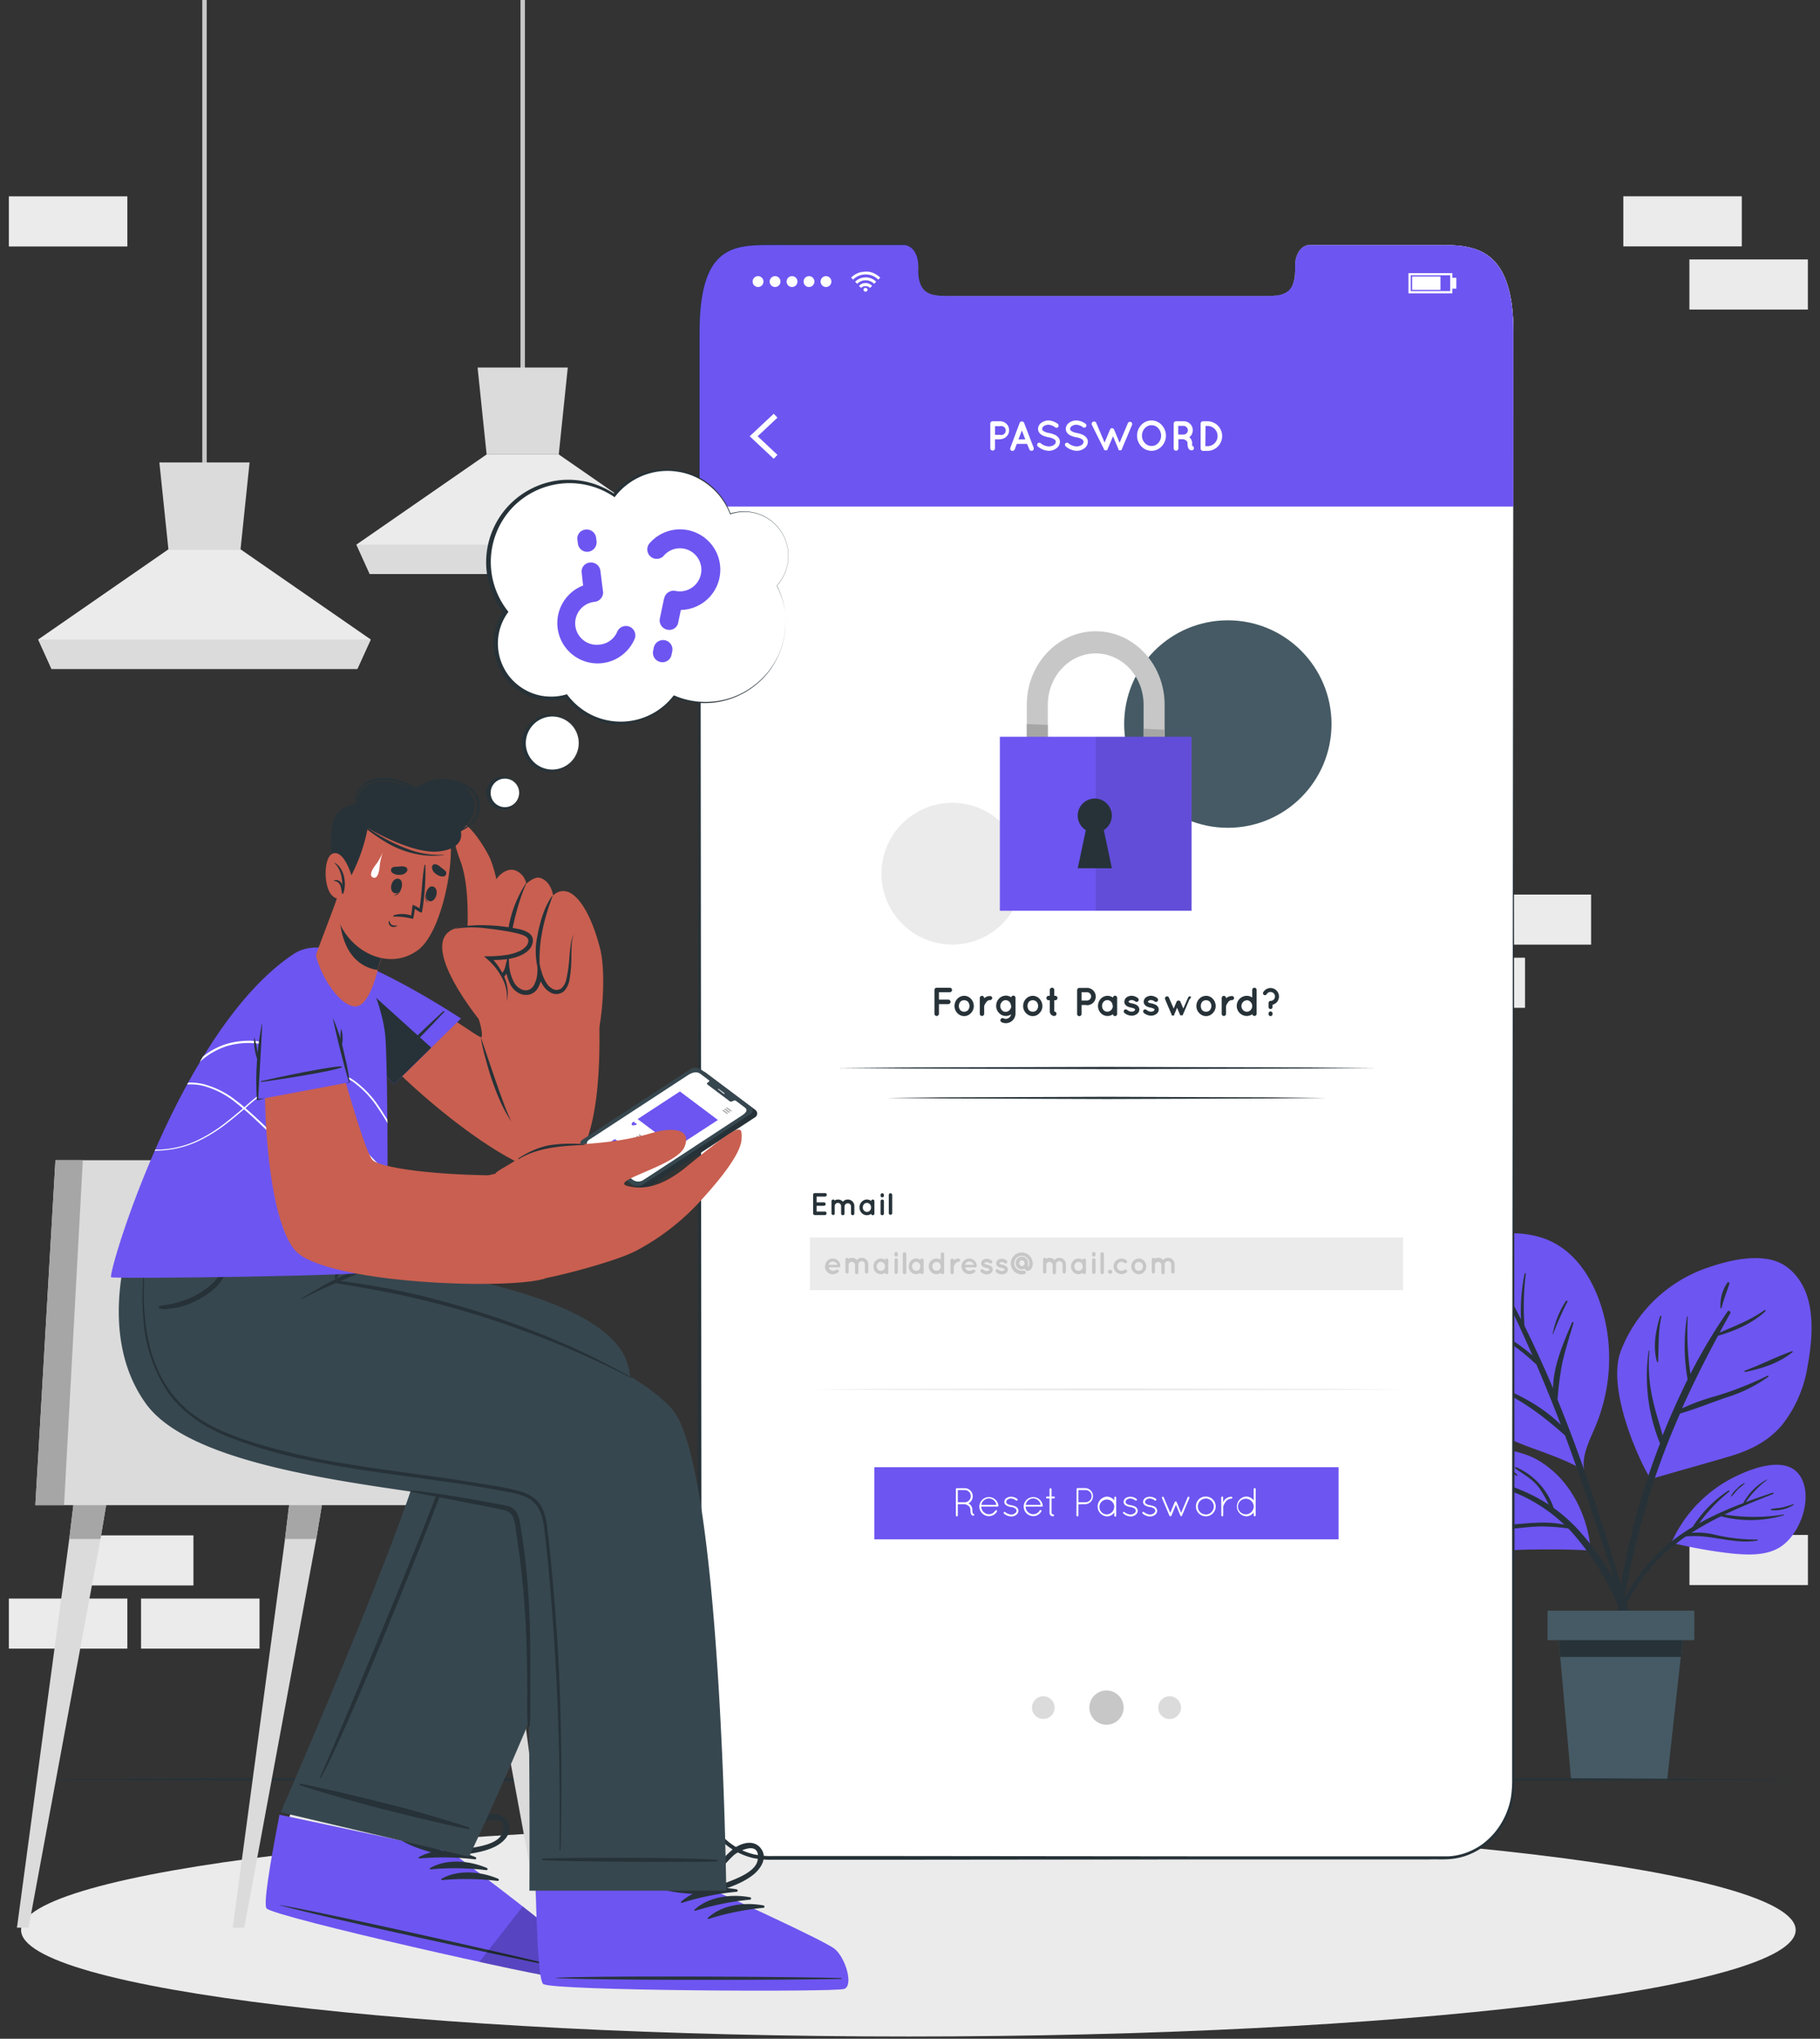 <svg width="452" height="506" fill="none" xmlns="http://www.w3.org/2000/svg"><rect width="100%" height="100%" fill="#333333" stroke="none"/><path d="M48.037 381.063H18.612v12.435h29.425v-12.435Zm-16.412 15.68H2.2v12.434h29.425v-12.434Zm32.825 0H35.025v12.434H64.45v-12.434ZM432.578 48.715h-29.424v12.434h29.424V48.715Zm16.413 15.679h-29.425v12.434h29.425V64.394ZM31.625 48.737H2.2v12.434h29.425V48.738Zm387.952 344.661h29.425v-12.435h-29.425v12.435Zm-70.26-143.267h29.424v-12.434h-29.424v12.434Zm16.412-15.679h29.424v-12.434h-29.424v12.434Z" fill="#EBEBEB"/><path d="M51.337 0h-1.11v118.909h1.11V0Z" fill="#C7C7C7"/><path d="m92.074 158.713-3.322 7.3h-75.95l-3.312-7.3 32.336-22.38h17.912l32.336 22.38Z" fill="#EBEBEB"/><path d="m61.982 114.776-2.244 21.557H41.825l-2.244-21.557h22.401Zm30.081 43.948-3.323 7.3H12.79l-3.3-7.3h82.573Z" fill="#DBDBDB"/><path d="M130.366 0h-1.111v95.363h1.111V0Z" fill="#C7C7C7"/><path d="m171.102 135.166-3.322 7.301H91.83l-3.312-7.301 32.336-22.379h17.912l32.336 22.379Z" fill="#EBEBEB"/><path d="m141.011 91.218-2.244 21.569h-17.913l-2.245-21.569h22.402Zm30.091 43.948-3.322 7.301H91.83l-3.312-7.301h82.584Z" fill="#DBDBDB"/><path d="M445.958 479.016c0 14.601-98.653 26.424-220.362 26.424-121.71 0-220.362-11.823-220.362-26.424 0-14.602 98.652-26.425 220.362-26.425 121.709 0 220.362 11.823 220.362 26.425Z" fill="#EBEBEB"/><path d="M399.188 330.837a43.68 43.68 0 0 1-.856 16.846 46.062 46.062 0 0 1-2.578 7.445c-1.344 3.089-2.745 6.089-2.4 9.468.322.211-.789.177-.834-.145-9.011-5.134-20.568-6.078-27.502-14.445a28.89 28.89 0 0 1-5.722-14.046c-.856-5.489-1.112-11.557.322-16.957 1.189-4.534 3.867-8.978 8.212-11.201 4.344-2.222 10.245-2.111 14.912-.667 10.012 3.101 15.023 14.002 16.446 23.702Z" fill="#6D55F1"/><path d="M403.81 397.543c-1.222-4.097-2.463-8.19-3.723-12.279-2.466-8.012-5.033-15.99-7.889-23.88a372.782 372.782 0 0 0-5.389-14.034 85.642 85.642 0 0 1 1.111-8.712c.755-3.489 1.844-6.867 2.867-10.279.066-.211-.278-.322-.367-.122-2.022 4.712-4.667 10.734-4.723 16.313a301.867 301.867 0 0 0-7.089-15.502 66.105 66.105 0 0 1 .333-12.912.152.152 0 0 0-.036-.098.16.16 0 0 0-.091-.053.16.16 0 0 0-.103.017.155.155 0 0 0-.07.079 45.925 45.925 0 0 0-.889 11.389 222.392 222.392 0 0 0-6.145-11.323c-.2-.333-.655 0-.489.345 3.39 6.522 6.523 13.179 9.479 19.924a43.247 43.247 0 0 0-14.134-8.179c-.223-.089-.389.245-.167.333a51.426 51.426 0 0 1 15.29 10.123 422.599 422.599 0 0 1 6.056 14.935c-5.645-5.556-13.334-9.167-20.824-11.112-.255-.067-.322.322-.078.389 8.645 2.6 15.346 7.501 21.924 13.334.756 2.034 1.512 4.067 2.223 6.101a714.426 714.426 0 0 1 7.945 23.335 673.553 673.553 0 0 1 3.578 11.245c1.255 4.045 2.222 8.312 3.889 12.224.156.366.822.288.733-.167a115.535 115.535 0 0 0-3.222-11.434Z" fill="#263238"/><path d="M388.864 322.948a22.557 22.557 0 0 0-3.244 8.089c0 .078.1.123.133 0a69.252 69.252 0 0 1 3.511-7.934c.145-.222-.244-.389-.4-.155Zm-16.079 18.779a23.638 23.638 0 0 0-8.078-2.722c-.078 0-.122.1 0 .133 1.3.533 2.667.911 3.978 1.422 1.311.511 2.611 1.111 3.945 1.589a.233.233 0 0 0 .145-.035.233.233 0 0 0 .097-.266.23.23 0 0 0-.087-.121Zm-4.522-22.58a15.93 15.93 0 0 0-2.6-1.611.147.147 0 0 0-.095-.001.14.14 0 0 0-.074.057.14.14 0 0 0-.024.091.142.142 0 0 0 .037.087 16.26 16.26 0 0 0 2.567 1.655c.167.1.356-.178.189-.278Z" fill="#263238"/><path d="M429.568 361.451c-6.49 1.922-13.012 3.7-19.502 5.611-.566.167-11.534-20.857-7.567-31.691a35.296 35.296 0 0 1 22.057-20.902c4.634-1.578 10.323-2.9 15.224-1.822 4.356.967 7.423 4.523 8.889 8.623 1.923 5.556 1.278 12.223.234 17.879a31.22 31.22 0 0 1-6.39 14.59c-3.489 4.067-7.889 6.212-12.945 7.712Z" fill="#6D55F1"/><path d="M438.946 341.46a85.328 85.328 0 0 1-12.734 5.012 53.537 53.537 0 0 0-8.49 3.078c2.745-6.112 5.745-12.09 8.945-18.024 4.189-1.211 8.601-3.1 11.757-6.067a.181.181 0 0 0-.033-.3.205.205 0 0 0-.068-.02.19.19 0 0 0-.133.042c-3.455 2.445-7.278 3.912-11.112 5.556.867-1.6 1.734-3.189 2.623-4.778.244-.444-.356-.878-.656-.455a136.938 136.938 0 0 0-9.223 15.49c-.7-4.696-.923-9.45-.666-14.19 0-.123-.167-.134-.189 0a47.358 47.358 0 0 0 .155 15.556c-2.222 4.545-4.345 9.201-6.211 13.913-.734-2.834-1.701-5.623-2.345-8.479a39.05 39.05 0 0 1-.933-12.49c0-.122-.167-.133-.189 0a44.105 44.105 0 0 0 2.833 22.958 167.178 167.178 0 0 0-3.067 8.534 170.03 170.03 0 0 0-8.623 45.025.28.28 0 0 0 .475.197.278.278 0 0 0 .081-.197 223.148 223.148 0 0 1 9.667-44.447c1.878-5.656 4.045-11.112 6.423-16.546 3.834-1.111 7.656-2.667 11.423-3.967a35.981 35.981 0 0 0 10.523-5.167.166.166 0 0 0 .049-.117.166.166 0 0 0-.282-.117Z" fill="#263238"/><path d="M445.024 335.36c-3.967 1.411-7.778 3.389-11.689 4.823-.189.066-.078.355.1.322 4.2-.867 8.356-2.167 11.745-4.923.122-.1-.011-.278-.156-.222Zm-32.414-8.567c.056-.212-.255-.334-.322-.112-1.111 3.656-1.833 7.546-.778 11.279 0 .145.278.156.278 0 .189-3.789-.022-7.456.822-11.167Zm16.402-8.446a9.755 9.755 0 0 0-1.722 6.223c0 .134.233.211.266.056.489-2.1 1.3-4.001 1.945-6.034a.28.28 0 0 0-.143-.326.277.277 0 0 0-.346.081Z" fill="#263238"/><path d="M352.372 370.718c1.901 6.045 6.423 14.39 13.579 14.446 4.645 0 9.312-.511 13.968-.578 4.978-.078 10.001-.067 14.946.233.411 0-.6-14.923-12.568-22.224-3.334-2.044-7.456-2.689-11.267-3.511a52.13 52.13 0 0 0-13.335-1.389c-2.756.111-5.045.689-6.023 3.511-.977 2.823-.222 6.601.7 9.512Z" fill="#6D55F1"/><path d="M357.518 363.162c2.911.745 5.845 1.611 8.767 2.534a32.29 32.29 0 0 0-2.411-2.356c-1.256-1.034-2.634-1.867-3.978-2.789-.111-.067 0-.289.1-.234a16.38 16.38 0 0 1 7.056 5.623 144.308 144.308 0 0 1 10.712 3.889 41.1 41.1 0 0 1 6.867 3.612 27.79 27.79 0 0 0-2.489-4.312c-1.589-2.067-3.734-3.211-5.812-4.667a.188.188 0 0 1 .058-.325.185.185 0 0 1 .131.003 17.033 17.033 0 0 1 9.334 10.123 40.228 40.228 0 0 1 6.79 6.167c7.923 9.001 14.167 20.98 14.19 33.192 0 .289-.467.377-.523.066a67.783 67.783 0 0 0-15.112-32.447c-.567-.666-1.111-1.289-1.744-1.9a53.494 53.494 0 0 0-6.545-.489c-2.545 0-5.079.378-7.612.578-4.178.345-8.801.389-12.579-1.711-.167-.089 0-.378.133-.311 8.412 3.055 17.224-.823 25.647 1a39.33 39.33 0 0 0-12.423-8.012l-.778-.311c-5.389.644-11.112 2.056-16.335.3a.122.122 0 0 1-.076-.059.12.12 0 0 1-.016-.047.14.14 0 0 1 .003-.05.14.14 0 0 1 .022-.044.13.13 0 0 1 .038-.032.11.11 0 0 1 .047-.016.135.135 0 0 1 .049.003c5.078 1.267 9.945-.333 14.957-.589-5.456-2.122-11.023-3.811-16.491-5.922-.466-.178-.477-.6.023-.467Z" fill="#263238"/><path d="M355.14 368.474a74.54 74.54 0 0 0 7.856.6c.056 0 .078.089 0 .1a16.25 16.25 0 0 1-7.923-.5c-.122-.034-.055-.223.067-.2Zm17.734-5.179a12.812 12.812 0 0 1 3.889 2.701.162.162 0 0 1-.2.255 35.793 35.793 0 0 0-2.022-1.367 21.355 21.355 0 0 1-1.889-1.2.232.232 0 0 1-.035-.277.235.235 0 0 1 .257-.112Z" fill="#263238"/><path d="M415.155 382.741c-.088.189.2.378.312.167a.272.272 0 0 0 .082.08.271.271 0 0 0 .106.042 121.148 121.148 0 0 0 14.624 2.556c3.956.356 8.523.567 11.99-1.722 4.7-3.123 7.778-11.446 5.245-16.735-3.001-6.278-12.057-2.867-16.602-.633a33.338 33.338 0 0 0-15.757 16.245Z" fill="#6D55F1"/><path d="M411.644 385.642a46.403 46.403 0 0 1 8.734-6.668 30 30 0 0 1 8.89-9.034c.177-.122.322.156.166.278a40.268 40.268 0 0 0-7.467 7.845 81.824 81.824 0 0 1 10.956-4.978 14.61 14.61 0 0 1 5.89-5.9s.111 0 .066.077a24.14 24.14 0 0 0-5.322 5.556 183.51 183.51 0 0 1 6.723-2.344c.2-.067.277.244.088.311-4 1.567-8.089 3.211-12.056 5.111 4.836.773 9.765.773 14.601 0 .133 0 .189.167 0 .2a28.756 28.756 0 0 1-15.49.234 72.62 72.62 0 0 0-7.345 4.111 18.27 18.27 0 0 1 5.934.489 45.236 45.236 0 0 0 10.434 1.178c.133 0 .167.222 0 .244-6.056 1.034-11.779-1.711-17.779-1a45.905 45.905 0 0 0-6.245 5.112 46.677 46.677 0 0 0-9.112 12.856c-2.534 5.145-3.9 10.59-5.945 15.902a.19.19 0 1 1-.367-.1c1.801-10.468 7.012-22.013 14.646-29.48Z" fill="#263238"/><path d="M429.901 371.274a7.016 7.016 0 0 1 1.556-1.878 5.85 5.85 0 0 1 1.789-1.334c.055 0 .089 0 .056.1-.501.556-1.19.978-1.723 1.512-.533.533-.989 1.178-1.533 1.711a.093.093 0 0 1-.061.035.094.094 0 0 1-.067-.018.093.093 0 0 1-.035-.061.09.09 0 0 1 .018-.067Zm9.99 3.256c.9-.223 1.844-.211 2.756-.4a24.734 24.734 0 0 0 2.678-.8.103.103 0 0 1 .075.008c.024.011.042.03.053.054a.112.112 0 0 1-.04.138 8.885 8.885 0 0 1-5.555 1.277c-.112-.022-.101-.244.033-.277Z" fill="#263238"/><path d="m386.698 402.221.789 9.023 2.7 30.469h23.868l3.367-30.469.989-9.023h-31.713Z" fill="#455A64"/><path d="m386.698 402.221.789 9.023h29.935l.989-9.023h-31.713Z" fill="#263238"/><path d="M384.342 407.077h36.448v-7.323h-36.448v7.323Z" fill="#455A64"/><path d="m0 441.635 56.404-.267 56.394-.1 112.798-.178 112.797.178 56.394.1 56.393.267-56.393.278-56.394.1-112.797.177-112.798-.177-56.394-.1L0 441.635Z" fill="#263238"/><path d="M375.863 82.562v360.095c0 10.179-7.623 18.413-17.024 18.413H190.782c-9.423 0-17.046-8.234-17.046-18.413V82.562c0-20.735 7.623-21.746 17.046-21.746h33.702c1.956 0 3.556 2.222 3.556 4.978v1.189c0 6.456 3.534 6.478 7.867 6.478h77.851c4.378 0 7.89 0 7.89-6.478v-1.189c0-2.756 1.577-4.978 3.566-4.978h33.659c9.367 0 16.99 2.756 16.99 21.746Z" fill="#fff"/><path d="M375.863 82.562v360.095c0 10.179-7.623 18.413-17.024 18.413H190.782c-9.423 0-17.046-8.234-17.046-18.413V82.562c0-20.735 7.623-21.746 17.046-21.746h33.702c1.956 0 3.556 2.222 3.556 4.978v1.189c0 6.456 3.534 6.478 7.867 6.478h77.851c4.378 0 7.89 0 7.89-6.478v-1.189c0-2.756 1.577-4.978 3.566-4.978h33.659c9.367 0 16.99 2.756 16.99 21.746Z" fill="#fff"/><path d="m375.863 82.562.278 298.468v60.638a25.821 25.821 0 0 1-.345 4.712 19.55 19.55 0 0 1-3.878 8.556 19.19 19.19 0 0 1-3.411 3.334 18.308 18.308 0 0 1-4.189 2.222 15.915 15.915 0 0 1-4.656.944c-1.589.1-3.123 0-4.679.056h-55.915l-74.606.078h-32.647a20.31 20.31 0 0 1-4.756-.422 16.9 16.9 0 0 1-8.256-4.667 19.261 19.261 0 0 1-4.812-8.179 20.63 20.63 0 0 1-.755-4.722c-.089-1.601 0-3.123 0-4.69v-9.323l.278-298.468V84.451a77.184 77.184 0 0 1 .422-9.334l.355-2.322.534-2.29c.222-.744.5-1.489.755-2.222.333-.72.704-1.42 1.112-2.1a11.103 11.103 0 0 1 3.233-3.434 12.987 12.987 0 0 1 4.445-1.7 52.728 52.728 0 0 1 9.345-.444h30.214c.402-.03.806 0 1.2.089.402.103.779.284 1.111.533a5.635 5.635 0 0 1 1.922 4.334 15.303 15.303 0 0 0 .411 4.578c.191.723.575 1.38 1.112 1.9a4.441 4.441 0 0 0 1.978 1.011c1.521.274 3.068.374 4.611.3h79.273a6.803 6.803 0 0 0 4.334-1.255 4.262 4.262 0 0 0 1.278-1.912c.225-.72.356-1.468.389-2.222v-2.323a6.556 6.556 0 0 1 .477-2.3 4.553 4.553 0 0 1 1.378-1.889c.311-.246.665-.43 1.045-.544a4.22 4.22 0 0 1 1.178-.09h32.647c1.556-.02 3.111.066 4.656.257 3.117.25 6.04 1.615 8.234 3.844a17.317 17.317 0 0 1 3.889 8.423c.55 3.043.821 6.13.811 9.223Zm0 0a51.012 51.012 0 0 0-.833-9.278 17.352 17.352 0 0 0-3.867-8.346 13.014 13.014 0 0 0-8.246-3.822 34.126 34.126 0 0 0-4.644-.233h-32.67a4.35 4.35 0 0 0-1.111.1c-.365.113-.707.29-1.011.522a4.435 4.435 0 0 0-1.333 1.833c-.645 1.434-.4 3.023-.5 4.578a9.167 9.167 0 0 1-.401 2.312 4.437 4.437 0 0 1-1.2 2 6.887 6.887 0 0 1-4.444 1.3h-79.296a21.339 21.339 0 0 1-4.678-.311 4.812 4.812 0 0 1-2.133-1.111 4.45 4.45 0 0 1-1.234-2.034 16.234 16.234 0 0 1-.444-4.511 5.312 5.312 0 0 0-1.8-3.99 3.258 3.258 0 0 0-.989-.477 4.521 4.521 0 0 0-1.111-.078h-30.303a53.583 53.583 0 0 0-9.267.456 12.81 12.81 0 0 0-4.245 1.644 10.729 10.729 0 0 0-3.1 3.334c-.4.644-.689 1.366-1.034 2.044-.344.678-.511 1.456-.722 2.223l-.533 2.222-.334 2.29a74.108 74.108 0 0 0-.411 9.278v46.637l.278 298.468v13.956c.067 1.504.305 2.996.711 4.445a18.125 18.125 0 0 0 4.523 7.779 15.918 15.918 0 0 0 7.778 4.444c1.483.312 2.997.45 4.512.412h32.713l74.606.077h60.605a15.258 15.258 0 0 0 4.445-.9 16.808 16.808 0 0 0 4.022-2.122 18.409 18.409 0 0 0 3.278-3.167 18.886 18.886 0 0 0 3.767-8.245c.245-1.517.357-3.053.334-4.589v-60.616l.322-298.524Z" fill="#263238"/><path d="M375.863 82.562v43.17H173.736v-43.17c0-20.735 7.623-21.746 17.046-21.746h33.702c1.956 0 3.556 2.222 3.556 4.978v1.189c0 6.456 3.534 6.478 7.867 6.478h77.851c4.378 0 7.89 0 7.89-6.478v-1.189c0-2.756 1.577-4.978 3.566-4.978h33.659c9.367 0 16.99 2.756 16.99 21.746Z" fill="#6D55F1"/><path d="m218.64 68.894-.334.322-.177.19a4.448 4.448 0 0 0-6.279 0l-.166-.19-.323-.322c.134-.122.267-.244.411-.355a5.046 5.046 0 0 1 2.223-1.034c.211 0 .422 0 .633-.089h.978a5.145 5.145 0 0 1 1.889.645c.265.155.517.33.756.522l.344.311h.045Z" fill="#fff"/><path d="m212.884 70.439-.511-.511a3.68 3.68 0 0 1 2.616-1.09 3.694 3.694 0 0 1 2.617 1.09l-.511.51a2.977 2.977 0 0 0-4.211 0Z" fill="#fff"/><path d="m216.584 70.95-.511.511a1.503 1.503 0 0 0-1.111-.444 1.495 1.495 0 0 0-1.112.444l-.511-.511a2.218 2.218 0 0 1 1.623-.704 2.222 2.222 0 0 1 1.622.704Z" fill="#fff"/><path d="M215.45 71.928a.457.457 0 0 1-.455.456.47.47 0 0 1-.496-.267.47.47 0 0 1 .12-.55.464.464 0 0 1 .376-.106.46.46 0 0 1 .326.138.45.45 0 0 1 .129.33Zm-28.535-2.045a1.343 1.343 0 0 1 1.607-1.318 1.342 1.342 0 0 1 1.056 1.056 1.341 1.341 0 0 1-1.318 1.607 1.344 1.344 0 0 1-1.345-1.345Zm4.233 0a1.347 1.347 0 0 1 2.3-.947 1.351 1.351 0 0 1 .284 1.47 1.345 1.345 0 0 1-1.25.822 1.336 1.336 0 0 1-1.334-1.345Zm4.212 0a1.343 1.343 0 0 1 1.607-1.318 1.342 1.342 0 0 1 1.056 1.056 1.342 1.342 0 0 1-1.319 1.607 1.331 1.331 0 0 1-1.344-1.345Zm4.211 0a1.343 1.343 0 0 1 1.607-1.318 1.345 1.345 0 1 1-1.607 1.318Zm4.222 0a1.343 1.343 0 0 1 1.607-1.318 1.345 1.345 0 1 1-1.607 1.318Zm156.913 2.923h-10.912v-5.023h10.912v5.023Zm-10.356-.556h9.8v-3.933h-9.8v3.933Z" fill="#fff"/><path d="M357.739 68.617h-7.033v3.333h7.033v-3.334Zm3.934.322h-.967v2.7h.967v-2.7ZM192.16 113.865l-5.968-5.59 5.968-5.589.922.978-4.912 4.611 4.912 4.612-.922.978Zm56.237-4.823h-1.289v2.278a.585.585 0 0 1-.583.508.586.586 0 0 1-.584-.508v-6.189a.575.575 0 0 1 .578-.578h1.878a2.222 2.222 0 1 1 0 4.444v.045Zm-1.289-1.111h1.289a1.111 1.111 0 1 0 0-2.156h-1.289v2.156Zm7.956 2.233h-2.544l-.512 1.367a.608.608 0 0 1-.544.367.56.56 0 0 1-.2 0 .588.588 0 0 1-.345-.756l2.312-6.178a.6.6 0 0 1 1.111 0l2.367 6.156a.588.588 0 0 1-.345.755.518.518 0 0 1-.2 0 .586.586 0 0 1-.533-.366l-.567-1.345Zm-.433-1.111-.845-2.222-.855 2.222h1.7Zm3.056 1.011a.552.552 0 0 1 .37-.187.55.55 0 0 1 .397.121c.559.48 1.263.762 2 .8.465.006.921-.125 1.311-.378a.963.963 0 0 0 .445-.756.692.692 0 0 0-.089-.344 1.1 1.1 0 0 0-.323-.311 3.991 3.991 0 0 0-1.433-.489 5.978 5.978 0 0 1-1.345-.412 2.215 2.215 0 0 1-.977-.811 1.635 1.635 0 0 1-.245-.866 1.92 1.92 0 0 1 .845-1.523 3.099 3.099 0 0 1 1.811-.555 4.112 4.112 0 0 1 2.222.833.546.546 0 0 1 .156.745.541.541 0 0 1-.34.233.53.53 0 0 1-.405-.078 3.056 3.056 0 0 0-1.689-.667 2.006 2.006 0 0 0-1.178.356.846.846 0 0 0-.4.656.507.507 0 0 0 .078.3.979.979 0 0 0 .289.266c.399.238.841.397 1.3.467.498.081.984.227 1.445.433.427.188.793.492 1.055.878.164.268.249.576.245.889a2.043 2.043 0 0 1-.9 1.623c-.565.4-1.242.61-1.934.6a4.513 4.513 0 0 1-2.689-1.112.567.567 0 0 1-.022-.711Zm6.889 0a.546.546 0 0 1 .756-.066 3.452 3.452 0 0 0 2.011.8 2.28 2.28 0 0 0 1.3-.378.945.945 0 0 0 .456-.756.594.594 0 0 0-.1-.344 1.014 1.014 0 0 0-.311-.311 3.996 3.996 0 0 0-1.434-.489 5.803 5.803 0 0 1-1.344-.411 2.226 2.226 0 0 1-.978-.812c-.16-.26-.245-.56-.244-.866a1.92 1.92 0 0 1 .844-1.523 3.075 3.075 0 0 1 1.811-.555c.826.042 1.62.333 2.278.833a.54.54 0 0 1-.214.942.543.543 0 0 1-.386-.042 3.026 3.026 0 0 0-1.678-.667 2 2 0 0 0-1.177.356.84.84 0 0 0-.401.656.507.507 0 0 0 .078.3c.077.104.171.194.278.266.404.236.849.394 1.311.467.498.083.984.228 1.445.433.426.185.789.49 1.044.878.172.264.261.574.256.889a2.043 2.043 0 0 1-.9 1.623c-.564.4-1.242.61-1.934.6a4.513 4.513 0 0 1-2.689-1.112.555.555 0 0 1-.078-.711Zm16.579-4.634-2.566 6.101a.28.28 0 0 1 0 .1l-.056.067h-.078a.184.184 0 0 1-.089.066h-.411a.262.262 0 0 1-.089-.066h-.078v-.067a.28.28 0 0 1 0-.1l-1.366-3.245-1.378 3.245v.1l-.056.067h-.066l-.078.066h-.422a.253.253 0 0 1-.089-.066h-.078l-.056-.067a.557.557 0 0 0 0-.1l-3.044-6.101a.598.598 0 1 1 1.111-.444l2.056 4.856 1.355-3.223a.562.562 0 0 1 .545-.355.61.61 0 0 1 .489.411l1.344 3.223 2.045-4.856a.568.568 0 0 1 .32-.311.563.563 0 0 1 .446.011.55.55 0 0 1 .289.688Zm7.346.034a3.868 3.868 0 0 1 0 5.311 3.461 3.461 0 0 1-2.501 1.112 3.54 3.54 0 0 1-2.566-1.112 3.898 3.898 0 0 1 0-5.311 3.46 3.46 0 0 1 2.566-1.111 3.395 3.395 0 0 1 2.501 1.111Zm-.134 2.656a2.764 2.764 0 0 0-.711-1.834 2.214 2.214 0 0 0-1.667-.752 2.216 2.216 0 0 0-1.667.752 2.663 2.663 0 0 0-.711 1.834 2.59 2.59 0 0 0 .711 1.822 2.231 2.231 0 0 0 2.582.556c.287-.13.544-.32.752-.556a2.687 2.687 0 0 0 .711-1.822Zm8.112 2.9a.586.586 0 0 1-.031.443.576.576 0 0 1-.336.29.827.827 0 0 1-.233 0 .836.836 0 0 1-.411-.111 1.173 1.173 0 0 1-.334-.367 2.91 2.91 0 0 1-.211-1.255.845.845 0 0 0-.133-.456.902.902 0 0 0-.311-.3 1.817 1.817 0 0 0-.589-.255h-1.233v2.278a.59.59 0 0 1-.589.577.578.578 0 0 1-.578-.577v-6.157a.578.578 0 0 1 .578-.577h1.878a2.217 2.217 0 0 1 2.153 1.473 2.223 2.223 0 0 1-.731 2.505c.144.107.268.239.367.389.224.327.345.714.344 1.111a2.403 2.403 0 0 0 0 .611.58.58 0 0 1 .4.378Zm-1.467-4.212a1.111 1.111 0 0 0-1.111-1.111h-1.289v2.156h1.289a1.108 1.108 0 0 0 1.111-1.045Zm3.167 4.512v-6.189a.578.578 0 0 1 .578-.578h1.289a3.674 3.674 0 0 1 3.476 3.672 3.678 3.678 0 0 1-3.476 3.673h-1.233a.575.575 0 0 1-.585-.343.576.576 0 0 1-.049-.235Zm1.167-.589h.7a2.51 2.51 0 0 0 1.667-4.221 2.511 2.511 0 0 0-1.667-.791h-.644l-.056 5.012Z" fill="#fff"/><path d="M201.938 301.135v-4.589a.41.41 0 0 1 .124-.31.41.41 0 0 1 .31-.124h2.544a.432.432 0 0 1 .296.733.438.438 0 0 1-.296.134h-2.111v1.422h1.811a.447.447 0 0 1 .401.268.45.45 0 0 1 0 .332.442.442 0 0 1-.235.234.431.431 0 0 1-.166.033h-1.811v1.434h2.111a.432.432 0 0 1 0 .855h-2.544a.415.415 0 0 1-.401-.258.421.421 0 0 1-.033-.164Zm7.79-1.811v1.866c0 .055-.011.11-.033.16a.415.415 0 0 1-.677.128.42.42 0 0 1-.124-.288v-1.866a.811.811 0 0 0-.811-.778.778.778 0 0 0-.555.239.785.785 0 0 0-.223.561v1.844a.523.523 0 0 1 0 .056v.056a.436.436 0 0 1-.389.244h-.078a.421.421 0 0 1-.333-.411v-3a.42.42 0 0 1 .116-.298.41.41 0 0 1 .295-.125.378.378 0 0 1 .367.234c.253-.148.54-.229.833-.234.232-.005.461.041.672.136.212.094.4.233.551.409a1.57 1.57 0 0 1 1.222-.545 1.623 1.623 0 0 1 1.622 1.634v1.844a.408.408 0 0 1-.411.412.423.423 0 0 1-.422-.412v-1.844a.8.8 0 0 0-1.589 0l-.033-.022Zm7.434.344v1.522a.413.413 0 0 1-.676.317.423.423 0 0 1-.147-.239 1.8 1.8 0 0 1-2.355-.233 1.976 1.976 0 0 1-.534-1.367 1.967 1.967 0 0 1 .534-1.367 1.787 1.787 0 0 1 1.322-.589 1.78 1.78 0 0 1 1.033.345.438.438 0 0 1 .412-.345.422.422 0 0 1 .411.423v1.533Zm-.834 0a1.096 1.096 0 0 0-.3-.8.951.951 0 0 0-.722-.322.92.92 0 0 0-.397.081.92.92 0 0 0-.325.241 1.096 1.096 0 0 0-.3.8 1.096 1.096 0 0 0 .3.8c.092.1.203.179.328.232a.954.954 0 0 0 .394.079.99.99 0 0 0 .394-.079.985.985 0 0 0 .328-.232 1.096 1.096 0 0 0 .3-.8Zm3.2-2.922a.399.399 0 0 1-.029.163.4.4 0 0 1-.23.23.431.431 0 0 1-.163.029.42.42 0 0 1-.422-.422v-.167c0-.112.044-.219.123-.299a.425.425 0 0 1 .299-.123.396.396 0 0 1 .163.029.4.4 0 0 1 .23.23.393.393 0 0 1 .029.163v.167Zm0 1.4v3.044a.415.415 0 0 1-.124.295.413.413 0 0 1-.298.117.421.421 0 0 1-.298-.117.405.405 0 0 1-.124-.295v-3.044a.4.4 0 0 1 .12-.302.416.416 0 0 1 .302-.121.416.416 0 0 1 .422.423Zm1.623-1.989a.433.433 0 0 1 .433.433v4.545a.429.429 0 0 1-.428.364.432.432 0 0 1-.427-.364v-4.589a.428.428 0 0 1 .422-.389Z" fill="#263238"/><path d="M348.461 307.146H201.138v13.046h147.323v-13.046Z" fill="#EBEBEB"/><path d="M204.916 314.292a1.933 1.933 0 0 1 1.9-1.945 1.869 1.869 0 0 1 1.878 1.889.379.379 0 0 1-.4.311h-2.478a.957.957 0 0 0 .267.511c.198.201.463.324.745.345.283.026.568-.04.811-.189a.41.41 0 0 1 .578 0 .357.357 0 0 1 0 .5 1.975 1.975 0 0 1-2.144.392 1.963 1.963 0 0 1-1.19-1.826l.033.012Zm.845-.378h2.222a1.283 1.283 0 0 0-1.111-.823 1.111 1.111 0 0 0-1.111.823Zm7.423.044v1.867a.413.413 0 0 1-.706.291.42.42 0 0 1-.128-.291v-1.867a.811.811 0 0 0-.8-.778.793.793 0 0 0-.732.495.798.798 0 0 0-.057.305v1.845a.427.427 0 0 1-.389.244h-.078a.424.424 0 0 1-.333-.411v-3.056a.419.419 0 0 1 .117-.297.402.402 0 0 1 .294-.125.416.416 0 0 1 .378.234 1.644 1.644 0 0 1 1.504-.095c.211.094.399.232.552.406a1.575 1.575 0 0 1 1.222-.545 1.63 1.63 0 0 1 1.144.483 1.622 1.622 0 0 1 .467 1.151v1.844a.412.412 0 0 1-.411.411.426.426 0 0 1-.295-.119.428.428 0 0 1-.127-.292v-1.844a.803.803 0 0 0-.223-.562.804.804 0 0 0-.555-.238.814.814 0 0 0-.824.584.797.797 0 0 0-.02.36Zm7.434.345v1.522a.413.413 0 0 1-.412.411.433.433 0 0 1-.411-.333c-.3.218-.662.335-1.033.333a1.803 1.803 0 0 1-.721-.144 1.797 1.797 0 0 1-.601-.423 1.975 1.975 0 0 1-.523-1.366 1.956 1.956 0 0 1 .523-1.367 1.804 1.804 0 0 1 1.322-.589c.372.001.734.122 1.033.344a.448.448 0 0 1 .411-.344.423.423 0 0 1 .412.422v1.534Zm-.823 0a1.1 1.1 0 0 0-.311-.8.976.976 0 0 0-.722-.325.965.965 0 0 0-.722.325 1.086 1.086 0 0 0-.23.37 1.086 1.086 0 0 0-.07.43 1.096 1.096 0 0 0 .3.8.982.982 0 0 0 .722.313.994.994 0 0 0 .722-.313 1.098 1.098 0 0 0 .311-.8Zm3.189-2.923a.425.425 0 0 1-.094.342.434.434 0 0 1-.5.11.417.417 0 0 1-.239-.452v-.166a.43.43 0 0 1 .095-.342.43.43 0 0 1 .322-.149.419.419 0 0 1 .322.149.441.441 0 0 1 .085.16.43.43 0 0 1 .009.182v.166Zm0 1.4v3.045a.424.424 0 0 1-.416.354.424.424 0 0 1-.417-.354v-3.045a.426.426 0 0 1 .239-.451.423.423 0 0 1 .594.451Zm1.656-1.989a.443.443 0 0 1 .445.434v4.589a.447.447 0 0 1-.135.303.438.438 0 0 1-.31.119.422.422 0 0 1-.422-.422v-4.589a.432.432 0 0 1 .422-.434Zm4.744 3.512v1.522a.393.393 0 0 1-.117.294.39.39 0 0 1-.294.117.409.409 0 0 1-.4-.333 1.8 1.8 0 0 1-2.355-.234 1.974 1.974 0 0 1-.534-1.366 1.965 1.965 0 0 1 .534-1.367 1.787 1.787 0 0 1 1.322-.589c.372.004.733.124 1.033.344a.425.425 0 0 1 .4-.344.415.415 0 0 1 .295.124.423.423 0 0 1 .116.298v1.534Zm-.822 0a1.104 1.104 0 0 0-.3-.8.967.967 0 0 0-.722-.323.935.935 0 0 0-.722.323 1.086 1.086 0 0 0-.23.37 1.086 1.086 0 0 0-.07.43 1.096 1.096 0 0 0 .3.8.965.965 0 0 0 .722.311 1.003 1.003 0 0 0 .722-.311 1.112 1.112 0 0 0 .3-.8Zm5.923 1.522a.423.423 0 0 1-.688.319.41.41 0 0 1-.145-.241 1.837 1.837 0 0 1-1.056.333c-.515 0-1.01-.205-1.375-.569a1.949 1.949 0 0 1 0-2.751c.365-.364.86-.569 1.375-.569.371 0 .733.116 1.034.333v-1.467a.432.432 0 0 1 .855 0v4.612Zm-1.889-2.622a.976.976 0 0 0-.733.311 1.108 1.108 0 0 0-.311.789 1.054 1.054 0 0 0 .311.766.974.974 0 0 0 1.126.24.968.968 0 0 0 .33-.24 1.04 1.04 0 0 0 .311-.766 1.108 1.108 0 0 0-.66-1.03.965.965 0 0 0-.418-.07h.044Zm5.845-.445a.423.423 0 0 1-.411.422.753.753 0 0 0-.467.145 1.109 1.109 0 0 0-.355.366 2.6 2.6 0 0 0-.323.656v1.478a.42.42 0 0 1-.124.295.413.413 0 0 1-.298.116.393.393 0 0 1-.294-.117.393.393 0 0 1-.117-.294v-3.067c0-.053.011-.106.031-.156a.409.409 0 0 1 .224-.217.414.414 0 0 1 .156-.027.424.424 0 0 1 .158.027.406.406 0 0 1 .264.373v.056c.05-.058.106-.11.167-.156.287-.198.629-.303.978-.3a.414.414 0 0 1 .29.113.409.409 0 0 1 .09.131c.02.05.031.103.031.156Zm.356 1.534a1.937 1.937 0 0 1 1.9-1.945 1.869 1.869 0 0 1 1.878 1.889.379.379 0 0 1-.4.311h-2.478c.039.192.131.37.267.511.2.199.463.321.744.345.284.026.568-.04.811-.189a.434.434 0 0 1 .589 0 .353.353 0 0 1 0 .5 1.967 1.967 0 0 1-1.4.511 1.917 1.917 0 0 1-1.356-.571 1.917 1.917 0 0 1-.555-1.362Zm.856-.378h2.222a1.283 1.283 0 0 0-1.111-.823 1.11 1.11 0 0 0-1.111.823Zm3.966 1.211a.415.415 0 0 1 .455-.092c.05.021.096.053.134.092.243.201.542.321.856.344a.995.995 0 0 0 .522-.155.308.308 0 0 0 .145-.234.167.167 0 0 0 0-.077.267.267 0 0 0-.1-.089 1.852 1.852 0 0 0-.623-.222 3.013 3.013 0 0 1-.677-.201 1.242 1.242 0 0 1-.534-.455.907.907 0 0 1-.133-.489 1.102 1.102 0 0 1 .455-.856c.282-.191.615-.292.956-.289.426.012.837.164 1.167.434a.435.435 0 0 1 .133.578.423.423 0 0 1-.578.1 1.398 1.398 0 0 0-.722-.278.805.805 0 0 0-.467.133.245.245 0 0 0-.083.074.244.244 0 0 0-.039.104v.067c0 .066 0 0 .078.077.178.092.369.156.567.189.249.048.492.126.722.234.23.086.426.246.555.455.092.155.142.331.145.511a1.105 1.105 0 0 1-.489.9c-.296.207-.65.316-1.011.312a2.223 2.223 0 0 1-1.389-.534.412.412 0 0 1-.141-.483.433.433 0 0 1 .096-.15Zm3.756 0a.39.39 0 0 1 .289-.123.39.39 0 0 1 .289.123c.242.201.541.322.856.344.188-.002.372-.056.533-.155a.293.293 0 0 0 .133-.234.085.085 0 0 0 0-.077s0-.056-.1-.089a1.839 1.839 0 0 0-.622-.222 3.088 3.088 0 0 1-.678-.2 1.338 1.338 0 0 1-.544-.456 1 1 0 0 1-.134-.489 1.118 1.118 0 0 1 .467-.856c.281-.193.615-.294.956-.289.425.014.835.166 1.166.434a.423.423 0 0 1 .123.578.42.42 0 0 1-.578.1 1.362 1.362 0 0 0-.711-.278.774.774 0 0 0-.467.133.236.236 0 0 0-.122.178.127.127 0 0 0 0 .067.328.328 0 0 0 .089.077 1.8 1.8 0 0 0 .566.189c.25.048.492.126.723.234.23.086.426.246.555.455a.936.936 0 0 1 .145.511 1.118 1.118 0 0 1-.489.901c-.296.207-.65.316-1.011.311a2.224 2.224 0 0 1-1.378-.534.389.389 0 0 1-.123-.132.4.4 0 0 1-.031-.35.41.41 0 0 1 .098-.151Zm9.134-1.611c.005.433-.098.861-.3 1.244a1.701 1.701 0 0 1-.189.278 1.248 1.248 0 0 1-.611.367.61.61 0 0 1-.2 0 .67.67 0 0 1-.589-.289.627.627 0 0 1-.133-.234 1.491 1.491 0 0 1-.7.178 1.437 1.437 0 0 1-1.112-.467 1.632 1.632 0 0 1-.433-1.111 1.602 1.602 0 0 1 .937-1.471c.192-.082.399-.122.608-.118a1.498 1.498 0 0 1 1.111.478c.279.302.43.7.422 1.111v1.011a.586.586 0 0 0 .1-.122 1.859 1.859 0 0 0-.943-2.558 1.86 1.86 0 0 0-2.021.398 1.851 1.851 0 0 0 .269 2.853 1.85 1.85 0 0 0 1.028.318c.155.018.312.018.467 0a.422.422 0 0 1 .522.3.443.443 0 0 1-.311.534 2.725 2.725 0 0 1-2.952-1.14 2.719 2.719 0 0 1 1.489-4.104 2.726 2.726 0 0 1 3.508 2.599l.033-.055Zm-2.078 0a.756.756 0 0 0-.189-.523.636.636 0 0 0-.9 0 .815.815 0 0 0 0 1.045.628.628 0 0 0 .9 0 .761.761 0 0 0 .245-.522h-.056Zm7.834.444v1.867a.412.412 0 0 1-.706.291.42.42 0 0 1-.127-.291v-1.867a.816.816 0 0 0-.8-.778.798.798 0 0 0-.562.235.786.786 0 0 0-.227.565v1.845a.437.437 0 0 1-.389.244h-.078a.419.419 0 0 1-.333-.411v-3.056a.417.417 0 0 1 .251-.39.419.419 0 0 1 .383.029.418.418 0 0 1 .155.173 1.641 1.641 0 0 1 1.504-.095c.211.093.399.232.551.406a1.55 1.55 0 0 1 1.211-.545 1.632 1.632 0 0 1 1.152.479c.15.152.27.332.351.53.08.198.121.411.12.625v1.844a.409.409 0 0 1-.411.411.424.424 0 0 1-.423-.411v-1.844a.78.78 0 0 0-.484-.739.776.776 0 0 0-.305-.061.814.814 0 0 0-.813.587.813.813 0 0 0-.02.357Zm7.434.345v1.522a.412.412 0 0 1-.411.411.425.425 0 0 1-.262-.097.428.428 0 0 1-.149-.236c-.3.218-.662.335-1.033.333a1.791 1.791 0 0 1-1.323-.567 1.977 1.977 0 0 1-.533-1.366 1.969 1.969 0 0 1 .533-1.367 1.808 1.808 0 0 1 1.323-.589c.372.001.734.122 1.033.344a.448.448 0 0 1 .411-.344c.11.003.215.049.292.127a.426.426 0 0 1 .119.295v1.534Zm-.822 0a1.118 1.118 0 0 0-.311-.8.97.97 0 0 0-1.118-.24 1.118 1.118 0 0 0-.627 1.04 1.13 1.13 0 0 0 .07.43c.052.137.13.263.23.37a.996.996 0 0 0 1.116.231.996.996 0 0 0 .329-.231 1.122 1.122 0 0 0 .367-.8h-.056Zm3.189-2.923a.417.417 0 0 1-.239.452.435.435 0 0 1-.355 0 .436.436 0 0 1-.145-.11.425.425 0 0 1-.094-.342v-.166a.43.43 0 0 1 .009-.182.423.423 0 0 1 .824.182v.166Zm0 1.4v3.045a.424.424 0 0 1-.69.254.424.424 0 0 1-.143-.254v-3.045a.426.426 0 0 1 .094-.341.419.419 0 0 1 .644 0c.04.046.069.101.085.16a.41.41 0 0 1 .01.181Zm1.656-1.989a.443.443 0 0 1 .444.434v4.589a.427.427 0 0 1-.278.393.413.413 0 0 1-.166.029.42.42 0 0 1-.423-.422v-4.589a.432.432 0 0 1 .423-.434Zm1.944 4.345a.591.591 0 0 1 .589.589.58.58 0 0 1-.215.285.583.583 0 0 1-.681 0 .593.593 0 0 1-.215-.285.592.592 0 0 1 .522-.589Zm.878-.833a1.988 1.988 0 0 1 1.978-1.956c.448.005.881.158 1.234.433a.41.41 0 0 1 .158.273.428.428 0 0 1-.08.305.428.428 0 0 1-.121.107.436.436 0 0 1-.152.052.413.413 0 0 1-.305-.081 1.178 1.178 0 0 0-.734-.256c-.294 0-.577.117-.785.326a1.108 1.108 0 0 0 0 1.571c.208.209.491.326.785.326.264-.003.521-.089.734-.245a.417.417 0 0 1 .305-.081.418.418 0 0 1 .343.303.41.41 0 0 1-.148.434 2.101 2.101 0 0 1-1.234.411 1.968 1.968 0 0 1-1.978-1.922Zm4.956 1.366a1.879 1.879 0 0 1-.545-1.366 1.975 1.975 0 0 1 .545-1.367 1.825 1.825 0 0 1 1.333-.589 1.771 1.771 0 0 1 1.301.589c.354.366.55.857.544 1.367a1.84 1.84 0 0 1-.544 1.366 1.74 1.74 0 0 1-1.301.6 1.806 1.806 0 0 1-1.333-.6Zm.311-1.366c-.009.298.09.59.278.822a1.018 1.018 0 0 0 .744.289.984.984 0 0 0 .712-.289 1.224 1.224 0 0 0 0-1.634 1.114 1.114 0 0 0-.712-.288c-.275 0-.54.103-.744.288a1.237 1.237 0 0 0-.278.812Zm7.445-.345v1.867a.412.412 0 0 1-.706.291.424.424 0 0 1-.127-.291v-1.867a.811.811 0 0 0-.8-.778.798.798 0 0 0-.562.235.802.802 0 0 0-.227.565v1.845a.437.437 0 0 1-.389.244h-.078a.419.419 0 0 1-.333-.411v-3.056a.417.417 0 0 1 .251-.39.42.42 0 0 1 .16-.032.416.416 0 0 1 .378.234 1.644 1.644 0 0 1 1.504-.095c.211.093.399.232.552.406.148-.175.334-.315.544-.409a1.53 1.53 0 0 1 .667-.136 1.623 1.623 0 0 1 1.622 1.634v1.844a.412.412 0 0 1-.411.411.423.423 0 0 1-.422-.411v-1.844a.8.8 0 0 0-.227-.565.779.779 0 0 0-.562-.235.816.816 0 0 0-.642.273.813.813 0 0 0-.192.671Z" fill="#C7C7C7"/><path d="m207.805 265.065 16.746-.133 16.746-.044 33.502-.1 33.492.1 16.746.044 16.745.133-16.745.134-16.746.055-33.492.089-33.502-.089-16.746-.055-16.746-.134Zm12.368 7.423 13.656-.133 13.657-.045 27.313-.1 27.314.1 13.645.045 13.657.133-13.657.133-13.645.056-27.314.089-27.313-.089-13.657-.056-13.656-.133Z" fill="#263238"/><path d="m201.138 344.849 18.413-.144 18.412-.044 36.837-.089 36.825.089 18.423.044 18.413.144-18.413.134-18.423.044-36.825.089-36.837-.089-18.412-.044-18.413-.134Z" fill="#EBEBEB"/><path d="M332.437 364.151H217.15v17.901h115.287v-17.901Z" fill="#6D55F1"/><path d="M241.008 374.741a1.276 1.276 0 0 0-.566-1.056 2.013 2.013 0 0 0-.812-.344h-1.755v2.766a.25.25 0 0 1-.072.173.244.244 0 0 1-.417-.173v-6.522a.234.234 0 0 1 .222-.234h2a2 2 0 0 1 .845 3.801h.1a1.762 1.762 0 0 1 .933 1.555c-.009.274.021.547.089.812a.407.407 0 0 0 .111.177.266.266 0 0 1 .158.036c.048.027.086.07.109.12a.278.278 0 0 1-.167.322h-.133a.552.552 0 0 1-.456-.322 2.46 2.46 0 0 1-.189-1.111Zm-1.4-4.923h-1.733v3.023h1.778a1.513 1.513 0 0 0 0-3.023h-.045Zm3.611 4.067a2.379 2.379 0 0 1 4.745-.178.229.229 0 0 1-.076.162.223.223 0 0 1-.078.047.253.253 0 0 1-.09.014h-4.023a1.935 1.935 0 0 0 1.9 1.889 1.822 1.822 0 0 0 1.578-.9.253.253 0 0 1 .322-.078.266.266 0 0 1 .089.344c-.21.339-.503.618-.851.812a2.338 2.338 0 0 1-1.138.299 2.41 2.41 0 0 1-2.378-2.411Zm.511-.389h3.712a1.882 1.882 0 0 0-1.856-1.59 1.883 1.883 0 0 0-1.856 1.59Zm5.589 1.811a.248.248 0 0 1 .173-.071c.064 0 .126.026.172.071.425.349.951.551 1.5.578.335.01.662-.1.922-.311a.728.728 0 0 0 .378-.6.768.768 0 0 0-.356-.6 2.456 2.456 0 0 0-1.044-.356 2.709 2.709 0 0 1-1.111-.377 1.02 1.02 0 0 1-.534-.878 1.234 1.234 0 0 1 .534-.967 2.106 2.106 0 0 1 1.2-.322 2.643 2.643 0 0 1 1.455.522.264.264 0 0 1 .078.344.238.238 0 0 1-.152.106.234.234 0 0 1-.181-.039 2.226 2.226 0 0 0-1.2-.489 1.5 1.5 0 0 0-.934.278.767.767 0 0 0-.311.567.61.61 0 0 0 .278.489c.307.179.647.293 1 .333.417.062.82.198 1.189.4a1.23 1.23 0 0 1 .556 1 1.261 1.261 0 0 1-.567 1 1.999 1.999 0 0 1-1.211.389 2.946 2.946 0 0 1-1.811-.7.228.228 0 0 1-.101-.178.24.24 0 0 1 .017-.103.25.25 0 0 1 .061-.086Zm4.912-1.422a2.379 2.379 0 0 1 4.745-.178.248.248 0 0 1-.022.089.233.233 0 0 1-.223.134h-4.022a1.93 1.93 0 0 0 1.9 1.889 1.822 1.822 0 0 0 1.578-.9.244.244 0 0 1 .468.07.271.271 0 0 1-.012.106.248.248 0 0 1-.056.09 2.327 2.327 0 0 1-1.978 1.111 2.41 2.41 0 0 1-2.378-2.411Zm.511-.389h3.712a1.882 1.882 0 0 0-1.856-1.59 1.881 1.881 0 0 0-1.856 1.59Zm7.234-1.833a.252.252 0 0 1-.233.244h-.589v3.567a.391.391 0 0 0 .113.254.391.391 0 0 0 .254.113c.065 0 .127.026.173.071a.245.245 0 0 1-.173.418.835.835 0 0 1-.867-.856v-3.567h-.611c-.233 0-.233-.122-.233-.244s0-.234.233-.234h.611v-1.822a.265.265 0 0 1 .245-.244.27.27 0 0 1 .171.076.271.271 0 0 1 .084.168v1.822h.634a.247.247 0 0 1 .188.234Zm5.4-2.101a.24.24 0 0 1 .073-.169.245.245 0 0 1 .172-.064h1.978a2.001 2.001 0 0 1 1.317 3.355c-.343.37-.814.597-1.317.634l-1.778.045v2.744a.232.232 0 0 1-.019.094.224.224 0 0 1-.053.079.224.224 0 0 1-.079.053.232.232 0 0 1-.094.019.231.231 0 0 1-.093-.019.224.224 0 0 1-.079-.053.224.224 0 0 1-.053-.079.232.232 0 0 1-.019-.094l.044-6.545Zm2.223 3.279a1.51 1.51 0 0 0 0-3.023h-1.778v3.023h1.778Zm7.612-1.178v4.444a.267.267 0 0 1-.001.109.26.26 0 0 1-.048.097.24.24 0 0 1-.296.067.245.245 0 0 1-.133-.273v-.733a2.22 2.22 0 0 1-1.845.978 2.458 2.458 0 0 1-2.29-2.45 2.456 2.456 0 0 1 2.29-2.45 2.275 2.275 0 0 1 1.845.955v-.722c0-.032.006-.063.019-.092a.226.226 0 0 1 .133-.127.222.222 0 0 1 .092-.014.23.23 0 0 1 .158.06c.043.039.07.093.076.151Zm-.478 2.222a1.843 1.843 0 0 0-2.279-1.658 1.844 1.844 0 0 0 .434 3.636 1.909 1.909 0 0 0 1.823-1.989l.022.011Zm2.201 1.422a.221.221 0 0 1 .076-.051.23.23 0 0 1 .257.051c.427.345.952.547 1.5.578a1.44 1.44 0 0 0 .933-.311.712.712 0 0 0 .367-.6.798.798 0 0 0-.344-.6 2.53 2.53 0 0 0-1.045-.356 2.848 2.848 0 0 1-1.111-.377 1.03 1.03 0 0 1-.522-.878c.008-.19.059-.376.149-.544.091-.167.218-.312.373-.423a2.225 2.225 0 0 1 1.211-.322 2.683 2.683 0 0 1 1.456.522.248.248 0 0 1 .106.158.244.244 0 0 1-.04.187.208.208 0 0 1-.062.067.219.219 0 0 1-.176.037.22.22 0 0 1-.084-.038 2.223 2.223 0 0 0-1.2-.489 1.484 1.484 0 0 0-.933.278.761.761 0 0 0-.311.567.606.606 0 0 0 .277.489c.307.179.648.293 1 .333.417.064.819.199 1.189.4a1.239 1.239 0 0 1 .556 1 1.273 1.273 0 0 1-.567 1 2.029 2.029 0 0 1-1.222.389 2.975 2.975 0 0 1-1.833-.789.222.222 0 0 1 0-.278Zm4.833 0a.247.247 0 0 1 .172-.071c.065 0 .127.026.173.071.426.347.951.55 1.5.578a1.44 1.44 0 0 0 .933-.311.741.741 0 0 0 .367-.6.798.798 0 0 0-.345-.6 2.506 2.506 0 0 0-1.044-.356 2.848 2.848 0 0 1-1.111-.377 1.015 1.015 0 0 1-.523-.878 1.227 1.227 0 0 1 .523-.967 2.108 2.108 0 0 1 1.2-.322 2.721 2.721 0 0 1 1.467.522.253.253 0 0 1 .101.159.251.251 0 0 1-.1.254.232.232 0 0 1-.268-.002 2.226 2.226 0 0 0-1.2-.489 1.45 1.45 0 0 0-.922.278.758.758 0 0 0-.312.567.599.599 0 0 0 .278.489c.306.181.647.295 1 .333.417.064.819.199 1.189.4a1.228 1.228 0 0 1 .545 1 1.254 1.254 0 0 1-.556 1 2.053 2.053 0 0 1-1.222.389 2.974 2.974 0 0 1-1.811-.7.24.24 0 0 1-.074-.075.23.23 0 0 1-.018-.204.233.233 0 0 1 .058-.088Zm6.756.978a.161.161 0 0 1-.1-.111l-1.845-4.378a.243.243 0 0 1 .123-.311.226.226 0 0 1 .184 0 .226.226 0 0 1 .127.133l1.633 3.856 1.111-2.689a.265.265 0 0 1 .089-.11.266.266 0 0 1 .134-.046.291.291 0 0 1 .244.156l1.111 2.689 1.612-3.856a.241.241 0 0 1 .128-.129.246.246 0 0 1 .183-.004.235.235 0 0 1 .133.311l-1.833 4.356a.259.259 0 0 1-.089.122.179.179 0 0 1-.123.056.238.238 0 0 1-.115-.053.255.255 0 0 1-.074-.103l-1.111-2.711-1.111 2.7a.253.253 0 0 1-.211.156h-.089l-.111-.034Zm8.812-4.856a2.46 2.46 0 0 1 2.363 1.423 2.455 2.455 0 1 1-4.686 1.022 2.391 2.391 0 0 1 2.323-2.445Zm0 4.445a1.98 1.98 0 0 0 1.919-1.124 1.976 1.976 0 0 0-2.509-2.69 1.976 1.976 0 0 0-1.255 1.836 1.92 1.92 0 0 0 1.845 1.956v.022Zm3.956-4.2a.24.24 0 0 1 .158-.229.247.247 0 0 1 .097-.016.248.248 0 0 1 .089.022.227.227 0 0 1 .133.223v1.111l.078-.122a2.37 2.37 0 0 1 1.956-1.2.244.244 0 0 1 .173.417.245.245 0 0 1-.173.072 1.782 1.782 0 0 0-1.423.8 4.845 4.845 0 0 0-.588 1.111.15.15 0 0 0 0 .089v2.144a.233.233 0 0 1-.32.229.246.246 0 0 1-.139-.132.25.25 0 0 1-.019-.097l-.022-4.422Zm8.067 3.7a2.348 2.348 0 0 1-1.878.956 2.454 2.454 0 0 1-1.629-4.128 2.459 2.459 0 0 1 1.629-.773 2.349 2.349 0 0 1 1.878.956v-2.822a.244.244 0 1 1 .488 0v6.522a.244.244 0 1 1-.488 0v-.711Zm0-1.411v-.156a1.957 1.957 0 0 0-3.91.078 1.952 1.952 0 0 0 1.916 1.955 1.96 1.96 0 0 0 1.994-1.877Z" fill="#fff"/><path d="M304.935 205.45c14.22 0 25.747-11.528 25.747-25.747s-11.527-25.746-25.747-25.746c-14.219 0-25.746 11.527-25.746 25.746s11.527 25.747 25.746 25.747Z" fill="#455A64"/><path d="M236.497 234.43c9.714 0 17.59-7.876 17.59-17.591s-7.876-17.59-17.59-17.59c-9.715 0-17.591 7.875-17.591 17.59s7.876 17.591 17.591 17.591Z" fill="#EBEBEB"/><path d="M289.234 174.903v18.446h-5.223v-18.446c0-7.023-5.334-12.735-11.89-12.735-6.556 0-11.89 5.712-11.89 12.735v18.446h-5.222v-18.446c0-10.057 7.678-18.235 17.112-18.235 9.434 0 17.113 8.178 17.113 18.235Z" fill="#C7C7C7"/><path d="m255.009 179.703 5.222.211v13.457h-5.222v-13.668Zm34.225 1.4v12.268h-5.223v-12.49l5.223.222Z" fill="#A6A6A6"/><path d="M295.923 182.859h-47.604v43.181h47.604v-43.181Z" fill="#6D55F1"/><path opacity=".1" d="M295.923 182.859h-23.801v43.181h23.801v-43.181Z" fill="#000"/><path d="m274.133 206.027 2 9.457h-8.467l2-9.457a4.233 4.233 0 1 1 4.445 0h.022Z" fill="#263238"/><path d="M261.921 423.822a2.811 2.811 0 1 1-5.622-.021 2.811 2.811 0 0 1 5.622.021Z" fill="#DBDBDB"/><path d="M279.055 423.822a4.255 4.255 0 1 1-6.619-3.55 4.258 4.258 0 0 1 2.363-.717 4.265 4.265 0 0 1 4.256 4.267Z" fill="#C7C7C7"/><path d="M293.301 423.822c0 .559-.165 1.104-.476 1.568a2.817 2.817 0 0 1-2.897 1.201 2.825 2.825 0 0 1-2.057-3.849 2.822 2.822 0 0 1 5.43 1.08Z" fill="#DBDBDB"/><path d="M232.074 251.609v-5.912a.548.548 0 0 1 .163-.389.542.542 0 0 1 .392-.155h3.267a.552.552 0 0 1 .387.937.568.568 0 0 1-.387.174h-2.711v1.833h2.333a.556.556 0 0 1 0 1.112h-2.333v2.4a.554.554 0 0 1-.556.544.558.558 0 0 1-.513-.333.548.548 0 0 1-.042-.211Zm5.667-.189a2.513 2.513 0 0 1-.689-1.756c.008-.65.253-1.274.689-1.756a2.37 2.37 0 0 1 1.723-.755 2.219 2.219 0 0 1 1.678.755c.449.475.699 1.103.7 1.756a2.427 2.427 0 0 1-.7 1.756 2.25 2.25 0 0 1-.756.566c-.29.132-.604.2-.922.201a2.331 2.331 0 0 1-1.723-.767Zm.4-1.756c-.01.385.12.76.367 1.056a1.334 1.334 0 0 0 .956.378 1.303 1.303 0 0 0 .922-.378 1.612 1.612 0 0 0 0-2.1 1.397 1.397 0 0 0-.922-.378 1.418 1.418 0 0 0-.956.378 1.59 1.59 0 0 0-.367 1.044Zm8.278-1.978a.53.53 0 0 1-.533.522.993.993 0 0 0-.6.189 1.492 1.492 0 0 0-.456.489c-.181.254-.32.536-.411.834v1.9a.544.544 0 0 1-.556.533.534.534 0 0 1-.533-.533v-3.934a.534.534 0 0 1 .533-.522.544.544 0 0 1 .556.522v.111c.058-.075.125-.142.2-.2a2.228 2.228 0 0 1 1.267-.389.526.526 0 0 1 .533.478Zm5.779 2v1.856a2.407 2.407 0 0 1-2.277 2.397 2.403 2.403 0 0 1-1.179-.241.534.534 0 0 1-.233-.722.552.552 0 0 1 .722-.256c.173.098.368.148.567.144a1.341 1.341 0 0 0 1.311-1.111 2.38 2.38 0 0 1-1.311.4 2.267 2.267 0 0 1-1.7-.767 2.456 2.456 0 0 1-.7-1.755 2.596 2.596 0 0 1 .7-1.778 2.354 2.354 0 0 1 1.7-.745c.482-.008.954.14 1.344.423a.526.526 0 0 1 .523-.423.535.535 0 0 1 .533.534v2.044Zm-1.111 0a1.57 1.57 0 0 0-.389-1.022 1.25 1.25 0 0 0-.945-.433 1.213 1.213 0 0 0-.922.433 1.47 1.47 0 0 0-.4 1.022 1.447 1.447 0 0 0 .4 1.034 1.23 1.23 0 0 0 .922.4 1.26 1.26 0 0 0 .945-.4c.281-.276.445-.651.456-1.045l-.067.011Zm3.7 1.734a2.472 2.472 0 0 1-.52-.809 2.473 2.473 0 0 1-.169-.947 2.604 2.604 0 0 1 .689-1.756 2.344 2.344 0 0 1 1.722-.755 2.218 2.218 0 0 1 1.667.755 2.51 2.51 0 0 1 .7 1.756 2.362 2.362 0 0 1-.7 1.756 2.22 2.22 0 0 1-1.667.767 2.316 2.316 0 0 1-1.722-.767Zm.4-1.756c-.009.383.117.756.356 1.056.26.248.607.384.966.378.345-.001.676-.137.923-.378a1.612 1.612 0 0 0 0-2.1 1.43 1.43 0 0 0-.923-.378c-.357.005-.7.139-.966.378a1.639 1.639 0 0 0-.356 1.044Zm7.445-1.967a.566.566 0 0 1-.555.556h-.245v2.789a.55.55 0 0 1 .507.353.579.579 0 0 1 .038.214.54.54 0 0 1-.335.506.518.518 0 0 1-.21.038 1.114 1.114 0 0 1-1.111-1.111v-2.789h-.3a.558.558 0 0 1-.545-.556.546.546 0 0 1 .545-.544h.3v-1.456a.553.553 0 0 1 .556-.555.554.554 0 0 1 .555.555v1.456h.245a.556.556 0 0 1 .555.544Zm7.201 1.734h-1.223v2.222a.553.553 0 0 1-.566.545.544.544 0 0 1-.545-.545v-5.911a.544.544 0 0 1 .545-.545h1.789a2.147 2.147 0 0 1 2.12 2.995 2.144 2.144 0 0 1-2.12 1.283v-.044Zm-1.223-1.111h1.223a1.03 1.03 0 0 0 .798-.261 1.032 1.032 0 0 0-.371-1.75c-.138-.045-.283-.06-.427-.045h-1.223v2.056Zm8.834 1.344v1.956a.525.525 0 0 1-1.045.1 2.227 2.227 0 0 1-1.333.433 2.305 2.305 0 0 1-1.701-.733 2.624 2.624 0 0 1 0-3.523 2.322 2.322 0 0 1 1.701-.744c.48 0 .948.156 1.333.444a.523.523 0 0 1 .572-.472.525.525 0 0 1 .473.572v1.967Zm-1.112 0a1.504 1.504 0 0 0-.389-1.033 1.255 1.255 0 0 0-.933-.411 1.23 1.23 0 0 0-.933.411 1.502 1.502 0 0 0-.378 1.033c-.005.379.129.747.378 1.034a1.293 1.293 0 0 0 .933.388c.35 0 .686-.14.933-.388.272-.277.431-.646.445-1.034h-.056Zm2.835 1.056a.525.525 0 0 1 .361-.197.529.529 0 0 1 .394.119c.309.27.701.427 1.111.444.239-.002.473-.067.678-.188a.436.436 0 0 0 .178-.3.118.118 0 0 0 0-.1.248.248 0 0 0-.122-.123 2.31 2.31 0 0 0-.8-.277 4.26 4.26 0 0 1-.878-.267 1.71 1.71 0 0 1-.689-.578 1.205 1.205 0 0 1-.167-.633 1.418 1.418 0 0 1 .589-1.112 2.224 2.224 0 0 1 1.234-.366 2.644 2.644 0 0 1 1.5.544.558.558 0 0 1 .155.745.52.52 0 0 1-.733.144 1.73 1.73 0 0 0-.922-.378 1.013 1.013 0 0 0-.6.189c-.134.089-.167.178-.167.223v.077a.245.245 0 0 0 .111.1c.224.134.474.218.733.245.319.055.629.153.923.289.292.118.54.323.711.589.122.2.188.431.189.666a1.433 1.433 0 0 1-.623 1.112c-.38.265-.835.405-1.3.4a2.91 2.91 0 0 1-1.789-.689.547.547 0 0 1-.077-.678Zm4.822 0a.509.509 0 0 1 .356-.196.515.515 0 0 1 .389.118c.31.268.701.425 1.111.444.242 0 .48-.065.689-.188a.446.446 0 0 0 .177-.3.118.118 0 0 0 0-.1s0-.078-.133-.123a2.155 2.155 0 0 0-.8-.277 4.278 4.278 0 0 1-.878-.267 1.641 1.641 0 0 1-.689-.578 1.195 1.195 0 0 1-.166-.633 1.404 1.404 0 0 1 .589-1.112 2.22 2.22 0 0 1 1.233-.366 2.644 2.644 0 0 1 1.5.544.554.554 0 0 1 .156.745.552.552 0 0 1-.149.148.53.53 0 0 1-.596-.004 1.692 1.692 0 0 0-.911-.378.993.993 0 0 0-.6.189c-.133.089-.167.178-.167.223v.077a.25.25 0 0 0 .111.1c.224.134.474.218.734.245.322.054.636.151.933.289.291.121.538.326.711.589.123.2.188.431.189.666a1.405 1.405 0 0 1-.633 1.112 2.236 2.236 0 0 1-1.3.4 2.903 2.903 0 0 1-1.778-.689.536.536 0 0 1-.078-.678Zm11.445-2.767-1.655 3.878v.089l-.056.067h-.455a.11.11 0 0 0-.067 0h-.089a.132.132 0 0 1-.056 0v-.067a.66.66 0 0 1 0-.089l-.733-1.722-.711 1.722v.089l-.067.067v.055c0 .056-.066 0-.089 0h-.311a.112.112 0 0 1-.089 0h-.055v-.155l-1.645-3.878a.526.526 0 0 1 .489-.728.51.51 0 0 1 .363.163.507.507 0 0 1 .104.176l1.178 2.689.7-1.667a.526.526 0 0 1 .489-.322.51.51 0 0 1 .489.322l.711 1.667 1.178-2.689a.494.494 0 0 1 .274-.296.515.515 0 0 1 .403-.004.521.521 0 0 1-.3.633Zm2.389 3.467a2.487 2.487 0 0 1-.525-.808 2.483 2.483 0 0 1-.175-.948 2.616 2.616 0 0 1 .7-1.756 2.336 2.336 0 0 1 1.712-.755 2.211 2.211 0 0 1 1.677.755c.45.475.7 1.103.701 1.756a2.41 2.41 0 0 1-.701 1.756c-.208.24-.466.433-.755.566a2.241 2.241 0 0 1-1.86 0 2.292 2.292 0 0 1-.774-.566Zm.4-1.756c-.013.384.113.759.356 1.056.256.247.6.383.956.378a1.297 1.297 0 0 0 .922-.378 1.612 1.612 0 0 0 0-2.1 1.376 1.376 0 0 0-.922-.378 1.441 1.441 0 0 0-.956.378c-.24.294-.366.665-.356 1.044Zm8.267-1.978a.53.53 0 0 1-.533.522c-.215 0-.424.066-.6.189-.185.129-.34.296-.456.489-.181.254-.32.536-.411.834v1.9a.544.544 0 0 1-.929.376.51.51 0 0 1-.149-.376v-3.934a.522.522 0 0 1 .522-.522.544.544 0 0 1 .556.522v.111a.912.912 0 0 1 .211-.2c.37-.253.808-.389 1.256-.389a.526.526 0 0 1 .533.478Zm5.59 3.923a.524.524 0 0 1-.152.384.545.545 0 0 1-.174.119.546.546 0 0 1-.207.041.537.537 0 0 1-.534-.433c-.401.28-.877.431-1.366.433a2.5 2.5 0 1 1 0-5c.481-.001.95.146 1.344.422v-1.889a.556.556 0 0 1 .168-.382.541.541 0 0 1 .388-.151.534.534 0 0 1 .533.533v5.923Zm-2.433-3.334a1.307 1.307 0 0 0-.934.411 1.42 1.42 0 0 0-.4 1.011 1.379 1.379 0 0 0 .4.989 1.278 1.278 0 0 0 1.878 0 1.452 1.452 0 0 0 0-2 1.306 1.306 0 0 0-.944-.444v.033Zm6.378 1.022v.645a.487.487 0 0 1-.14.349.476.476 0 0 1-.349.14.492.492 0 0 1-.489-.489v-1.033a.506.506 0 0 1 .489-.489c.294 0 .577-.117.785-.326a1.109 1.109 0 0 0 0-1.571 1.108 1.108 0 0 0-.785-.326 1.106 1.106 0 0 0-.956.556.501.501 0 0 1-.678.178.488.488 0 0 1-.178-.667 2.097 2.097 0 0 1 1.699-1.04 2.102 2.102 0 0 1 1.512 3.666 2.091 2.091 0 0 1-.91.474v-.067Zm0 2.223v.178a.476.476 0 0 1-.489.489.489.489 0 0 1-.489-.489v-.178a.488.488 0 0 1 .489-.489.477.477 0 0 1 .489.456v.033Z" fill="#263238"/><path d="m113.897 366.151 2.634 15.813 17.868 96.474h2.878l-12.99-96.474-1.922-15.813h-8.468Z" fill="#DBDBDB"/><path d="M122.365 366.151h-8.468l2.634 15.813h7.756l-1.922-15.813Z" fill="#A6A6A6"/><path d="M57.793 478.438h2.878l17.868-96.474 2.634-15.813h-8.468l-1.922 15.813-12.99 96.474Z" fill="#DBDBDB"/><path d="m72.706 366.151-1.923 15.813h7.756l2.634-15.813h-8.467Z" fill="#A6A6A6"/><path d="M4.211 478.438H7.09l17.868-96.474 2.634-15.813h-8.467L17.2 381.964 4.21 478.438Z" fill="#DBDBDB"/><path d="M17.201 381.964h7.756l2.634-15.813h-8.468l-1.922 15.813Z" fill="#A6A6A6"/><path d="M8.778 373.574h130.9v-13.79H90.674l-16.468-71.828H13.768l-4.99 85.618Z" fill="#DBDBDB"/><path d="M8.778 373.574h7.134l4.656-85.618h-6.8l-4.99 85.618Z" fill="#A6A6A6"/><path d="M66.616 473.115c2.222 2.123 69.594 17.846 72.061 17.535 2.467-.311 1.767-7.345-.366-9.912a98.186 98.186 0 0 0-9.134-7.301c-7.212-5.422-15.613-11.112-15.613-11.112l4.134-8.956-42.692-10.401c-3.234 8.057-5.89 14.99-6.279 16.924 0-.044-2.378 12.99-2.11 13.223Z" fill="#EBEBEB"/><path d="M138.922 490.839c-2.544.266-70.494-14.957-72.706-17.179-.855-.834.79-10.846 3.123-22.891 0-.122 0-.256.078-.378l43.937 9.334-.178.745s23.39 17.446 25.557 20.146c2.167 2.7 2.689 9.967.189 10.223Z" fill="#6D55F1"/><path d="M138.688 488.039c-11.389-2.845-57.593-13.257-69.072-15.213-.089 0-.1 0 0 .067 11.223 3.078 57.516 13.112 69.05 15.334.256.045.256-.133.022-.188Zm-20.534-27.091c-4.323-1.856-10.001-2.401-14.146 0-.166.1 0 .322.134.311a65.004 65.004 0 0 1 13.867.222.298.298 0 0 0 .249-.219.3.3 0 0 0-.104-.314Zm2.811 2.689c-4.311-1.856-10.001-2.401-14.146 0-.166.1 0 .322.134.311a65.741 65.741 0 0 1 13.868.211.291.291 0 0 0 .254-.211.286.286 0 0 0-.11-.311Zm2.811 2.678c-4.311-1.845-10-2.389-14.145 0-.167.1 0 .322.133.311a65.013 65.013 0 0 1 13.868.211.302.302 0 0 0 .15-.073.303.303 0 0 0 .085-.309.293.293 0 0 0-.091-.14Z" fill="#263238"/><path d="M126.221 452.447c-1.223-2.834-4.768-2.478-7.001-1.322a24.568 24.568 0 0 0-9.256 8.756.106.106 0 0 0-.017.107.116.116 0 0 0 .032.046.116.116 0 0 0 .051.025.574.574 0 0 0 .102.51.57.57 0 0 0 .476.212c4.034-.533 8.412-.622 12.157-2.378 2.178-1.034 4.611-3.278 3.456-5.956Zm-9.668 6.267c-1.978.311-3.956.533-5.923.922a73.5 73.5 0 0 1 5.556-5 27.029 27.029 0 0 1 2.967-2.034c1.612-.922 7.501-2.322 5.556 2.434-1.033 2.622-5.789 3.3-8.156 3.678Z" fill="#263238"/><path d="M98.764 456.136c3.333 2.411 7.656 3.334 11.512 4.556a.578.578 0 0 0 .711-.6c.066 0 .133-.078.1-.167a24.623 24.623 0 0 0-7.501-10.301c-1.989-1.544-5.411-2.533-7.134 0-1.722 2.534.356 5.101 2.312 6.512Zm-1.312-3.667c-1-5.023 4.534-2.578 5.956-1.378a26.353 26.353 0 0 1 2.545 2.556 72.446 72.446 0 0 1 4.511 5.912c-1.855-.745-3.766-1.312-5.644-1.978-2.256-.8-6.812-2.334-7.368-5.112Z" fill="#263238"/><path opacity=".2" d="M119.054 486.939c10.678 2.333 18.957 4 19.812 3.911 2.556-.256 1.989-7.545-.177-10.234a97.216 97.216 0 0 0-8.89-7.445l-10.745 13.768Z" fill="#000"/><path d="m116.487 460.814-46.77-11.023s39.025-89.462 35.558-94.007c-1.722-2.278-45.27-2.945-59.116-14.679-17.99-15.246-5.922-38.537-5.922-38.537l48.681-1.433s-.589 10.156 1.311 11.679c1.245 1.022 59.194 5.9 65.561 25.424 7.801 23.946-39.303 122.576-39.303 122.576Z" fill="#37474F"/><path d="M116.465 453.58c-1.223-.577-13.335-4.133-16.057-4.822-5.467-1.4-10.957-2.778-16.457-4.034-2.878-.656-9.034-2.078-9.412-2.011-.178 0-.21.333 0 .389 5.334 1.755 10.745 3.244 16.157 4.756 5.412 1.511 24.046 5.989 25.68 6.1.122.011.322-.3.089-.378Zm-2.834-101.83a7.49 7.49 0 0 0-3.667-1.111l-21.113-3.523c-6.567-1.111-13.179-2.078-19.712-3.333-5.412-1.045-10.923-2.456-15.557-5.39a22.577 22.577 0 0 1-9.568-12.501 40.412 40.412 0 0 1-1.233-16.023c.122-1.311.367-2.611.611-3.9 0-.1-.144-.134-.156 0-1.788 10-1.944 21.512 5.556 29.457 3.645 3.867 8.646 6.134 13.746 7.612a156.403 156.403 0 0 0 17.69 3.434l21.113 3.511c3.334.567 6.812 1 10.168 1.7.673.088 1.306.37 1.822.812a2.584 2.584 0 0 1 .3 2.433c-.333 1.656-.789 3.334-1.256 4.912-3.833 13.078-32.124 79.784-32.88 81.217a.133.133 0 0 0 .064.161.132.132 0 0 0 .17-.039c6.444-11.467 27.613-63.971 31.868-76.339a78.947 78.947 0 0 0 2.756-9.623c.122-1.267.311-2.589-.722-3.467Z" fill="#263238"/><path d="M208.239 493.595c-2.356.789-69.806-.156-72.373-1.801-2.811-2.678-4.011-66.316-4.011-66.316l43.392-.356 2.712 45.693s9.367 3.9 17.523 7.778a98.18 98.18 0 0 1 10.401 5.345c2.634 2.1 4.712 8.879 2.356 9.657Z" fill="#C95F50"/><path d="M133.032 463.125c.645 14.302 1.567 27.492 2.823 28.669 2.567 1.645 70.005 2.601 72.383 1.801s.278-7.545-2.333-9.635a97.592 97.592 0 0 0-10.412-5.344c-8.156-3.878-17.524-7.779-17.524-7.779l-.455-7.689-44.482-.023Z" fill="#EBEBEB"/><path d="M209.627 493.639c-2.444.811-72.072.478-74.706-1.222-1.022-.623-1.566-10.757-1.866-23.024v-.389l44.914-.278v.756s26.591 12.034 29.303 14.201c2.711 2.167 4.789 9.167 2.355 9.956Z" fill="#6D55F1"/><path d="M208.85 490.939c-11.735-.345-59.105-.622-70.728-.078-.1 0-.1.078 0 .078 11.623.6 58.993.489 70.728.2.244.011.244-.189 0-.2Zm-25.88-22.013c-4.612-.878-10.268-.2-13.812 3.067-.134.133 0 .322.2.278a65.041 65.041 0 0 1 13.601-2.756.3.3 0 0 0 .011-.589Zm3.334 1.967c-4.623-.878-10.268-.2-13.813 3.067-.144.133 0 .322.189.278a65.054 65.054 0 0 1 13.601-2.756.303.303 0 0 0 .255-.286.294.294 0 0 0-.062-.193.29.29 0 0 0-.17-.11Zm3.322 2.022c-4.623-.878-10.268-.2-13.812 3.067-.145.133 0 .322.189.278a65.041 65.041 0 0 1 13.601-2.756.295.295 0 0 0 .178-.097.301.301 0 0 0-.156-.492Z" fill="#263238"/><path d="M189.026 458.847c-1.8-2.511-5.189-1.4-7.123.212a24.598 24.598 0 0 0-7.167 10.523.118.118 0 0 0 .012.112.124.124 0 0 0 .099.054.57.57 0 0 0 .455.589c.088.018.18.014.267-.011 3.823-1.389 8.079-2.4 11.357-4.922 1.911-1.478 3.811-4.19 2.1-6.557Zm-8.09 8.19c-1.866.733-3.755 1.367-5.556 2.167a70.418 70.418 0 0 1 4.323-6.056 26.252 26.252 0 0 1 2.456-2.634c1.378-1.244 6.834-3.878 6 1.178-.5 2.789-5.011 4.478-7.223 5.345Z" fill="#263238"/><path d="M163.013 468.326c3.789 1.633 8.167 1.578 12.223 1.989.423 0 .634-.4.567-.745a.114.114 0 0 0 .033-.042.117.117 0 0 0 0-.104.114.114 0 0 0-.033-.042 24.623 24.623 0 0 0-9.534-8.446c-2.278-1.111-5.823-1.322-6.956 1.545-1.134 2.867 1.478 4.889 3.7 5.845Zm-2.078-3.334c-2.056-4.7 3.878-3.489 5.556-2.622 1.053.58 2.067 1.23 3.034 1.944a73.362 73.362 0 0 1 5.678 4.812c-1.978-.322-3.956-.467-5.945-.722-2.4-.267-7.189-.789-8.323-3.378v-.034Z" fill="#263238"/><path d="M180.37 469.248h-48.893s.611-88.307-3.223-93.196c-5.111-6.534-76.672-6.389-92.018-27.68-13.779-19.135-2.145-46.204-2.145-46.204l54.194-1.611a113.006 113.006 0 0 1-5.023 17.046s65.272 12.034 83.562 32.025c12.29 13.512 13.546 119.62 13.546 119.62Z" fill="#37474F"/><path d="M92.74 313.903a26.71 26.71 0 0 0-4.59 1.466 57.696 57.696 0 0 0-4.588 2.001 91.603 91.603 0 0 0-8.568 4.844c-.089 0 0 .167.09.123 2.922-1.523 5.955-2.889 8.989-4.19l4.378-1.889c1.516-.571 3-1.224 4.445-1.955a.222.222 0 0 0-.156-.4Z" fill="#263238"/><path d="M89.496 300.546c-.622 2.467-1.111 4.956-1.878 7.412-.322 1.111-.645 2.222-1.111 3.333-.356.912-.9 1.967-1.967 2.167-1.067.2-1.578-.811-1.478-1.822.1-1.011.4-2.223.622-3.334.256-1.278.522-2.567.756-3.845.11-.644.233-1.289.344-1.933 0-.167.145-1.4.234-1.756 0 0 0 .067.066.056 0 0 .078 0 .078-.067s0-.122-.067-.189c-.066-.066-.066 0-.11 0-.234.134-.245.456-.323.689-.2.622-.4 1.256-.589 1.878a99.157 99.157 0 0 0-.978 3.556c-.3 1.189-.589 2.378-.878 3.567a5.557 5.557 0 0 0-.244 2.745 2.111 2.111 0 0 0 1.945 1.589l-.134.233c-.11.244-.189.5-.278.756-.088.255-.177.511-.255.766a2.386 2.386 0 0 0-.067.389v.422c0 .145.278.356.39.145a3.96 3.96 0 0 1 .232-.356 2.2 2.2 0 0 0 .178-.411c.078-.244.156-.489.211-.744.056-.256.145-.5.19-.756a3.018 3.018 0 0 0 0-.456 2.777 2.777 0 0 0 1.433-.544 4.776 4.776 0 0 0 1.478-2.222c.366-1.023.655-2.089.944-3.145a45.233 45.233 0 0 0 1.578-7.956c.144-.356-.256-.456-.322-.167Zm-32.226 6.045c-.221 1.222-.366 2.467-.655 3.678a40.382 40.382 0 0 1-.989 3.534 12.542 12.542 0 0 1-1.51 3.189 11.916 11.916 0 0 1-2.401 2.444 20.385 20.385 0 0 1-5.812 3.223c-1.053.382-2.13.697-3.222.944-.567.134-1.111.234-1.722.312a3.6 3.6 0 0 0-1.39.311.287.287 0 0 0-.099.384.295.295 0 0 0 .1.105 5.144 5.144 0 0 0 2.566.077 20.575 20.575 0 0 0 2.745-.477 19.99 19.99 0 0 0 5.19-2.223 16.27 16.27 0 0 0 4.4-3.511 12.224 12.224 0 0 0 2.322-5.078c.573-2.25.827-4.569.756-6.89-.056-.133-.256-.155-.278-.022Z" fill="#263238"/><path d="M138.466 407.999a566.007 566.007 0 0 0-1.911-23.013c-.2-1.889-.389-3.789-.622-5.667a17.462 17.462 0 0 0-.956-4.312c-1.111-2.878-3.522-4.333-6.423-5.056-3.422-.866-6.967-1.389-10.445-1.944a425.69 425.69 0 0 0-10.712-1.589c-7.234-1.011-14.446-1.945-21.68-3.156a171.678 171.678 0 0 1-21.279-4.778c-6.4-1.934-12.968-4.323-18.09-8.756-11.034-9.546-11.434-25.558-10.09-38.892.19-1.889.422-3.767.656-5.656 0-.1-.145-.134-.156 0-.867 7.534-1.889 15.123-1.111 22.713a37.146 37.146 0 0 0 6.023 17.601c3.733 5.345 9.267 8.801 15.234 11.212a120.146 120.146 0 0 0 20.302 5.834c14.301 3 28.891 4.267 43.281 6.723 1.778.3 3.545.622 5.312.966a22.4 22.4 0 0 1 4.8 1.289c3.267 1.456 4.167 4.634 4.567 7.923.945 7.623 1.578 15.29 2.133 22.958 1.112 15.434 1.701 30.958 1.678 46.437v10.256c0 .167.256.144.256 0 .411-15.601.211-35.614-.767-51.093Zm39.615 53.571c-11.112-.756-42.959-.445-43.337-.289-.166.078-.122.378.056.389 5.556.4 41.614.589 43.225.3.178-.033.245-.389.056-.4Zm-94.53-143.767a182.367 182.367 0 0 1 29.558 6.056 207.025 207.025 0 0 1 28.524 10.323c5.19 2.322 10.212 4.923 15.179 7.656.1.056 0 .2-.089.156a229.051 229.051 0 0 0-27.78-12.101 224.781 224.781 0 0 0-28.891-8.379c-5.556-1.2-11.112-2.133-16.668-3.055-.31-.123-.21-.756.167-.656Z" fill="#263238"/><path d="M131.221 395.798c-.344-5.312-.9-10.623-1.766-15.89-.356-2.123-.445-4.867-2.678-5.923-1.034-.5-21.769-4.1-24.747-4.045a.145.145 0 0 0-.124.199.142.142 0 0 0 .058.068c.277.122 20.001 3.845 22.49 4.445a3.935 3.935 0 0 1 2.767 1.444 10.09 10.09 0 0 1 .833 3.412 218.93 218.93 0 0 1 2.756 31.213c.082 2.904.13 5.797.145 8.679 0 2.978-.1 5.989.122 8.945a.245.245 0 0 0 .489 0c.222-2.689.144-5.434.155-8.134.012-2.7 0-5.423 0-8.145-.011-5.434-.133-10.857-.5-16.268Z" fill="#263238"/><path d="M85.762 251.72c14.013 18.635 47.293 44.837 55.105 38.736 9.6-7.489 7.778-35.047 8.023-38.592.211-3.789-31.27-2.833-30.003 1.034.745 2.289 1.111 4.745.5 4.511-1.856-.733-5.978-4.445-23.857-14.445-9.945-5.59-19.046-3.578-9.768 8.756Z" fill="#C95F50"/><path d="m114.476 252.787-7.367 7.234-9.246 9.067s-10.523-10.201-15.079-18.613c-3.333-6.189-3.444-11.412-.133-12.545a7.42 7.42 0 0 1 4.934.467c11.923 4.456 26.891 14.39 26.891 14.39Z" fill="#6D55F1"/><path d="M110.175 250.898c-2.945 2.689-13.612 12.656-14.445 14.445 0 0 .077.134.122.122 1.733-.844 11.801-11.412 14.501-14.334.044-.111-.122-.278-.178-.233Z" fill="#263238"/><path d="m107.109 260.021-9.246 9.067s-10.523-10.201-15.079-18.613c-3.333-6.189-3.444-11.412-.133-12.545l24.458 22.091Z" fill="#263238"/><path d="M148.923 235.008c1.778 6.033.589 19.801-.967 23.012-1.555 3.212-25.046 1.978-27.135-1.044-2.089-3.023-6.512-23.802-4.078-29.747 2.433-5.945 30.313 1.522 32.18 7.779Z" fill="#C95F50"/><path d="M121.976 213.706c-1.011-2.734-5.945-10.568-8.323-9.656-2.378.911-.256 7.111.678 9.6 1.944 5.123 1.878 12.69 1.789 16.357-.089 3.667 8.478 0 8.478 0s.023-9.201-2.622-16.301Z" fill="#C95F50"/><path d="M118.521 235.185s-.334 6.456 3.1 7.779c3.433 1.322 4.633-3.845 4.733-4.201 0 .334-.166 6.279 3.434 7.268 3.6.988 4.178-4.334 4.2-4.679.089.323 1.323 4.634 4.212 4.767 4.989.223 2.144-10.878 4.345-14.267 0 0 6.167 3.078 6.356 3.133 0 0-2.489-10.623-7.212-13.334a3.479 3.479 0 0 0-4.323.611s-.422-3.511-3.233-4.378c-1.434-.445-3.423 1.467-3.423 1.467a4.355 4.355 0 0 0-3-3.412c-2.022-.5-3.978 1.456-4.445 2.323-3.878 6.678-4.744 16.923-4.744 16.923Z" fill="#C95F50"/><path d="M130.71 219.273c0-.056-.078-.111-.122 0a29.038 29.038 0 0 0-4.445 19.679c0 .245.322.411.289.134-.411-4.734 1.867-14.546 4.278-19.813Zm3.523 22.557c-.822-6.734.589-13.056 2.978-19.335 0-.088-.089-.122-.134-.066-2 2.767-3.111 6.923-3.689 10.245a17.784 17.784 0 0 0 .611 9.19c.045.111.256.111.234-.034Z" fill="#263238"/><path d="M118.52 235.185c.051 1.242.214 2.477.489 3.689a6.875 6.875 0 0 0 1.545 3.223c.384.399.903.641 1.455.678a3.239 3.239 0 0 0 1.623-.322 3.97 3.97 0 0 0 1.878-2.645l.655-2.667.311 2.722c.126 1.213.452 2.396.967 3.501a4.036 4.036 0 0 0 2.334 2.289 2.29 2.29 0 0 0 2.711-.956 6.882 6.882 0 0 0 .956-3.333l.2-3.234.866 3.1c.244.867.595 1.699 1.045 2.478a4.298 4.298 0 0 0 1.767 1.767 2.034 2.034 0 0 0 2.155-.222 4.438 4.438 0 0 0 1.178-2.223c.401-1.828.653-3.686.756-5.556.089-.944.178-1.889.311-2.833a6.68 6.68 0 0 1 .822-2.723 7.286 7.286 0 0 0-.566 2.756 58.777 58.777 0 0 0-.078 2.834 31.358 31.358 0 0 1-.478 5.722 5.375 5.375 0 0 1-1.333 2.756 2.935 2.935 0 0 1-3.178.445 5.303 5.303 0 0 1-2.223-2.145 11.375 11.375 0 0 1-1.2-2.734l1.111-.122a8.014 8.014 0 0 1-1.111 3.945 3.332 3.332 0 0 1-1.767 1.389 3.742 3.742 0 0 1-2.222 0 5.047 5.047 0 0 1-2.967-2.889 12.637 12.637 0 0 1-1-3.867l.967.067a4.767 4.767 0 0 1-2.489 3.155 4.13 4.13 0 0 1-2.034.3 2.932 2.932 0 0 1-1.822-.955 7.04 7.04 0 0 1-1.434-3.567 17.052 17.052 0 0 1-.2-3.823Z" fill="#263238"/><path d="M119.421 253.576s-17.024-20.58-5.723-23.336c3.334-.811 18.113-.111 18.035 2.856-.111 3.823-6.323 4.69-10.312 4.601 0 0 6.778 6.189 3.878 12.223a6.663 6.663 0 0 1-5.878 3.656Z" fill="#C95F50"/><path d="M112.775 230.563a13.866 13.866 0 0 1 3.978-.834 31.543 31.543 0 0 1 4.09-.089c2.734.09 5.456.417 8.134.978a7.17 7.17 0 0 1 2.033.745c.372.196.694.473.945.811.134.186.239.393.311.611.057.218.083.442.078.667a3.48 3.48 0 0 1-.923 2.222 6.566 6.566 0 0 1-1.811 1.311 12.464 12.464 0 0 1-4.067 1.112 28.52 28.52 0 0 1-4.122.155l.311-.833a16.389 16.389 0 0 1 2.022 2.4c.595.852 1.105 1.76 1.522 2.711.402.958.664 1.968.778 3.001a8.079 8.079 0 0 1-.255 3.055 9.048 9.048 0 0 0-.067-3 10.651 10.651 0 0 0-1-2.8 14.833 14.833 0 0 0-1.6-2.511 16.753 16.753 0 0 0-2.023-2.145l-.922-.789h1.245a29.417 29.417 0 0 0 3.967-.278 12.215 12.215 0 0 0 3.711-1.044c1.111-.556 2.089-1.467 2.1-2.512.011-1.044-1.278-1.466-2.5-1.789a37.848 37.848 0 0 0-3.923-.766c-1.322-.211-2.655-.411-3.989-.534a25.888 25.888 0 0 0-8.023.145Zm6.612 26.846.923 2.634.888 2.644 1.801 5.256c.6 1.756 1.211 3.501 1.855 5.234.323.867.645 1.734 1 2.589.356.856.723 1.712 1.112 2.578a35.424 35.424 0 0 1-2.678-4.911c-.778-1.7-1.434-3.456-2.056-5.212-.622-1.755-1.111-3.544-1.611-5.345-.5-1.8-.945-3.622-1.234-5.467Z" fill="#263238"/><path d="M95.519 315.38c-1.667 1.334-67.661 2.078-67.939 1.612-.755-1.267 17.146-61.472 45.282-80.184 4.956-3.334 12.512-1.012 15.779 1.544 1.644 1.289 6.411 11.034 7.067 19.002.655 7.967.867 57.171-.19 58.026Z" fill="#6D55F1"/><path d="M96.252 290.645v.489c-.311-.189-.633-.4-.933-.622a27.444 27.444 0 0 1-6.112-6.667c-1.733-2.456-3.333-5.023-4.867-7.556a68.917 68.917 0 0 0-7.356-10.201l-.345-.367a28.076 28.076 0 0 0-3.555-3.145 19.203 19.203 0 0 0-16.813-2.922 18.268 18.268 0 0 0-6.667 3.911l.811-1.355a18.14 18.14 0 0 1 5.678-3.067 19.753 19.753 0 0 1 9.001-.556 19.4 19.4 0 0 1 8.267 3.656 28.17 28.17 0 0 1 3.867 3.489c.123.133.245.256.356.389a69.9 69.9 0 0 1 7.134 10.001c1.578 2.545 3.122 5.1 4.834 7.545a27.276 27.276 0 0 0 5.989 6.523c.255.155.478.311.711.455Zm-6.223 2.845a22.692 22.692 0 0 1-9.056-2.223c-5.723-2.722-10.323-7.222-14.912-11.567-1.667-1.578-3.334-3.156-5.078-4.645l-.278-.244c-.578-.489-1.111-.967-1.778-1.434a22.015 22.015 0 0 0-8.49-4.333 13.784 13.784 0 0 0-3.7-.334l-.256.445a13.3 13.3 0 0 1 3.867.311 21.681 21.681 0 0 1 8.301 4.278c.578.444 1.111.9 1.69 1.367.1.075.197.157.288.244 1.756 1.489 3.434 3.1 5.112 4.689 4.567 4.356 9.19 8.89 15 11.69a22.948 22.948 0 0 0 9.28 2.311 24.002 24.002 0 0 0 6.233-.655v-.556c-2.037.49-4.129.71-6.223.656Zm6.179-15.557a92.373 92.373 0 0 0-2.123-3.333 24.977 24.977 0 0 0-6.245-6.501 14.748 14.748 0 0 0-8.612-2.489c-.655 0-1.3 0-1.955.111l-.623.078c-.646.085-1.288.204-1.922.355-1.461.386-2.88.918-4.233 1.589a51.547 51.547 0 0 0-9.79 7.045c-.122.1-.245.212-.367.3a101.332 101.332 0 0 1-4.19 3.456 36.89 36.89 0 0 1-7.589 4.69 24.628 24.628 0 0 1-8.634 2.066h-1.377c0 .1-.09.2-.123.3l1.523-.055a24.972 24.972 0 0 0 8.734-2.067 37.91 37.91 0 0 0 7.678-4.7c1.456-1.112 2.867-2.301 4.267-3.49l.356-.3a50.092 50.092 0 0 1 9.69-6.933 21.46 21.46 0 0 1 4.155-1.545 17.612 17.612 0 0 1 2.223-.389h.633a20.643 20.643 0 0 1 1.6-.089 14.447 14.447 0 0 1 8.367 2.445 24.454 24.454 0 0 1 6.112 6.4 65.444 65.444 0 0 1 2.511 3.934c-.066-.311-.066-.622-.078-.922l.012.044Z" fill="#fff"/><path d="M88.185 249.786c-3.867-.166-8.523-7.478-9.712-12.656-.078-.356 4.69-12.301 5.39-14.768.144-.5 14.445 8.156 14.445 8.156a40.657 40.657 0 0 0-4.178 9.034c-.133.356-2.2 10.401-5.945 10.234Z" fill="#C95F50"/><path d="M84.35 222.495c-.344 4.19-.433 15.324 7.924 17.913a9.701 9.701 0 0 0 1.544.333 22.91 22.91 0 0 0 .278-1.2 40.732 40.732 0 0 1 4.178-9.023 1.122 1.122 0 0 0-.233-.144c-.1-.078-.234-.145-.39-.245l-.166-.1c-.089-.066-.2-.122-.311-.189l-.4-.244-.667-.389-.244-.156-.511-.311-2.023-1.2-.766-.455a18.036 18.036 0 0 1-.99-.589l-.988-.567-.123-.067-1.678-.978-.555-.322-1.111-.6-.723-.4-1.422-.756-.322-.155-.3-.156Z" fill="#263238"/><path d="M88.84 203.794c-3.644 4.711-6.667 21.113-4.167 26.035 3.612 7.056 12.435 10.946 19.169 5.945 6.533-4.845 10.089-26.357 7.033-31.113-4.5-6.868-16.645-7.823-22.035-.867Z" fill="#C95F50"/><path d="M99.796 219.551s-.1 0-.1.077c-.244 1.112-.71 2.378-1.81 2.501v.066c1.266.134 1.866-1.533 1.91-2.644Z" fill="#263238"/><path d="M99.097 218.139c-1.767-.577-2.8 2.99-1.111 3.534 1.688.545 2.589-3.045 1.11-3.534Zm7.034 2.745s.078.078 0 .122c-.356 1.112-.589 2.401.3 3.067 0 0 0 .078 0 0-1.145-.478-.845-2.211-.3-3.189Z" fill="#263238"/><path d="M107.464 220.017c1.811.4.889 4.001-.789 3.634-1.678-.367-.734-3.956.789-3.634Zm-10.767 8.623c.177.345.322.778.7.945.407.134.84.176 1.266.122 0 0 .067.056 0 .078a1.558 1.558 0 0 1-1.588.122 1.236 1.236 0 0 1-.53-1.286.08.08 0 0 1 .04-.045.077.077 0 0 1 .06-.004.07.07 0 0 1 .025.015.078.078 0 0 1 .027.053Z" fill="#263238"/><path d="M103.031 225.573s-.234 1.723-.445 2.501a17.543 17.543 0 0 0-4.7-.589c-.378 0-.3-.267.155-.389a6.874 6.874 0 0 1 4.056.111c.123-.2.311-2.656.434-2.623.593.22 1.154.519 1.666.889.578-3.567.589-7.211 1.223-10.756a.11.11 0 0 1 .105-.076.11.11 0 0 1 .106.076 58.054 58.054 0 0 1-.822 11.634c-.056.478-1.445-.555-1.778-.778Zm-5.223-10.4c.51-.078.988-.078 1.5-.112a2.495 2.495 0 0 1 1.555.189.783.783 0 0 1 .256.912 1.938 1.938 0 0 1-1.7.944 2.845 2.845 0 0 1-1.978-.467.82.82 0 0 1-.059-1.26.817.817 0 0 1 .425-.206Zm12.778.955a13.553 13.553 0 0 0-1.189-.933 2.413 2.413 0 0 0-1.378-.722.757.757 0 0 0-.722.6 1.91 1.91 0 0 0 .867 1.744 2.8 2.8 0 0 0 1.9.722.816.816 0 0 0 .721-.535.818.818 0 0 0-.199-.876Z" fill="#263238"/><path d="M92.651 217.795c1.367.522 1.623-2.333 1.69-3.334a17.68 17.68 0 0 1 .766-3.022 16.756 16.756 0 0 1-1.467 2.756c-.633.766-2.355 3.056-.989 3.6Z" fill="#fff"/><path d="M83.44 219.573s-2.612-11.579-.212-16.968c1.112-2.434 5.079-2.978 5.079-2.978a6 6 0 0 1 3.711-5.123c3.912-1.811 10.912 1.234 10.912 1.234s6.923-5.19 12.634-.311c5.712 4.878-1.111 10.945-1.111 10.945s1.278 4.245-5.556 4.956c-6.667.7-17.579-5.823-17.579-5.823a43.24 43.24 0 0 1-4.267 12.157 3.924 3.924 0 0 1-3.611 1.911Z" fill="#263238"/><path d="M104.042 196.204a12.237 12.237 0 0 0-4.368-2.4 12.988 12.988 0 0 0-4.444-.744 7.32 7.32 0 0 0-6.667 3.578 5.132 5.132 0 0 0-.3 3.967c0 .055.1 0 .077 0-.889-2.412.9-5.078 3-6.134a11.003 11.003 0 0 1 7.779-.245 21.348 21.348 0 0 1 4.7 2.134.14.14 0 0 0 .141.055.123.123 0 0 0 .048-.022.134.134 0 0 0 .055-.14.143.143 0 0 0-.021-.049Zm15.19 4.001a5.987 5.987 0 0 0-2.712-4.923 10.148 10.148 0 0 0-6.334-1.867 12.713 12.713 0 0 0-6.378 2.078v.078a11.247 11.247 0 0 1 11.49-.389 5.558 5.558 0 0 1 1.478 9.168 11.522 11.522 0 0 1-5.678 2.833v.078a11.666 11.666 0 0 0 5.444-2.223 6.663 6.663 0 0 0 2.69-4.833Zm-8.979 11.923a21.165 21.165 0 0 1-8.79-1.345 42.96 42.96 0 0 1-8.356-4.122 93.794 93.794 0 0 1-4.511-3.023s-.09 0 0 .078a47.187 47.187 0 0 0 8.022 5.756 23.656 23.656 0 0 0 8.668 2.8c1.671.186 3.358.159 5.022-.077 0 0-.011-.078-.055-.067Z" fill="#263238"/><path d="M87.384 217.584s-1.722-6.267-4.444-5.823c-2.723.445-2.678 8.645-.356 10.59a2.886 2.886 0 0 0 2.08.809 2.889 2.889 0 0 0 2.031-.92l.69-4.656Z" fill="#C95F50"/><path d="M83.006 214.106v.067c1.6 1.433 1.967 3.511 2.023 5.556a1.603 1.603 0 0 0-1.431-1.299c-.23-.02-.463.009-.68.087v.111a1.79 1.79 0 0 1 1.633 1.245c.18.586.3 1.189.355 1.8 0 .2.356.222.367 0 .878-2.411.211-6.412-2.267-7.567Z" fill="#263238"/><path d="M67.272 248.542c-3.256 18.179-1.3 56.293 6.978 62.683 9.59 7.389 51.571 8.889 60.905 6.156 3.723-1.112-5.134-25.702-9.267-25.669-17.368.122-31.992-1.878-33.48-3.934-2.29-3.144-8.28-25.313-12.368-39.203-5.123-17.446-11.312-8.189-12.768-.033Z" fill="#C95F50"/><path d="M172.525 266.177 145.856 283.6a1.111 1.111 0 0 0-.167 1.867l12.401 9.312a2.502 2.502 0 0 0 2.678 0l26.669-17.424a1.114 1.114 0 0 0 .604-.892 1.106 1.106 0 0 0-.437-.986l-12.401-9.3a2.502 2.502 0 0 0-2.678 0Z" fill="#263238"/><path d="m171.38 265.399-26.668 17.423a1.114 1.114 0 0 0-.507 1.433c.075.171.192.32.34.434l12.401 9.312a2.5 2.5 0 0 0 2.678 0l26.669-17.424a1.104 1.104 0 0 0 .604-.892 1.104 1.104 0 0 0-.438-.985l-12.401-9.301a2.497 2.497 0 0 0-2.678 0Z" fill="#37474F"/><path d="m170.825 266.854-24.447 15.979c-.755.489-.855 1.267-.233 1.734l11.112 8.323a2.368 2.368 0 0 0 2.489 0l24.446-15.99c1.534-.989 1.367-1.589.745-2.056l-2.223-1.667a.576.576 0 0 0-.6.067h-.089a.724.724 0 0 1-1-.078l-5.144-3.856c-.289-.222-.512-.4 0-.711l.077-.056c.211-.133.267-.311.134-.411l-2.223-1.666c-.678-.445-1.611-.523-3.044.388Z" fill="#fff"/><path d="m178.325 270.344 1.4 1.111a.194.194 0 0 0 .189 0 .105.105 0 0 0 .022-.03.095.095 0 0 0 .008-.037.097.097 0 0 0-.03-.067l-1.411-1.044a.144.144 0 0 0-.178 0c-.045-.022-.045.033 0 .067Z" fill="#fff"/><path d="m158.357 277.744 9.423 7.067 10.512-6.845-9.434-7.078-10.501 6.856Z" fill="#6D55F1"/><path d="m160.557 281.811 5.501 4.134.622-.411-5.501-4.123-.622.4Zm-2.022-.1 6.511 4.889.311-.2-6.522-4.889-.3.2Zm-.567.367 6.511 4.889.312-.2-6.523-4.889-.3.2Zm-.567.378 6.512 4.878.311-.2-6.511-4.889-.312.211ZM180.314 275l1.178.877.245-.166-1.167-.878-.256.167Zm-.466.3 1.166.877.256-.166-1.167-.878-.255.167Zm-.468.3 1.178.889.245-.167-1.167-.889-.256.167Z" fill="#A6A6A6"/><path d="M156.913 278.833a.84.84 0 0 0 0 .434c.21.032.423.032.633 0 .411 0 .722-.267.5-.445-.222-.178-.522 0-.522 0s.255-.211.066-.344c-.188-.134-.6.066-.677.355Zm-6.623 5.445 7.6 5.712 2.434-1.578-7.612-5.712-2.422 1.578Z" fill="#6D55F1"/><path d="M133.822 317.458c2.044 0 19.246-4.267 24.446-7.189a58.267 58.267 0 0 0 14.957-11.423c6.8-7.29 10.812-12.979 10.945-16.124.145-3.656 0-4.3-13.745 6.912-7.779 6.334-12.779 5.556-16.78 4.045-16.445-6.267-32.291-1.989-32.291-1.989s4.6 25.746 12.468 25.768Z" fill="#C95F50"/><path d="M155.679 294.334c-4.189-1.433 12.412-5.011 14.323-9.689 1.911-4.678-3.3-4.845-7.856-3.512-16.001 4.745-25.391.856-35.003 7.434-1.022.689-4.033 2.223-4.089 2.712-.456 4.6 32.625 3.055 32.625 3.055Z" fill="#C95F50"/><path d="M145.156 284.011a35.087 35.087 0 0 0-8.889.256 21.516 21.516 0 0 0-7.534 3.245c-.1.055 0 .222.089.166 4.933-2.967 10.745-3.255 16.334-3.533a.063.063 0 0 0 .047-.02.063.063 0 0 0 .02-.047.063.063 0 0 0-.02-.047.063.063 0 0 0-.047-.02Z" fill="#263238"/><path d="m63.95 272.91 10.111-1.9 12.735-2.389s-2.99-14.179-6.668-23.024c-3.755-9.089-10-12.056-13.434.434-3.334 12.278-2.745 26.879-2.745 26.879Z" fill="#6D55F1"/><path d="M64.85 268.321c3.888-.878 18.167-3.922 20.067-3.622 0 0 .067.144 0 .166-1.677.945-16.112 3.156-20.057 3.69-.044.011-.089-.212-.01-.234Z" fill="#263238"/><path d="M65.783 272.566c-.6.178-1.2.333-1.8.489h-.167v-.189c-.156-1.589-.178-3.189-.178-4.778 0-1.589.078-3.189.19-4.778.11-1.589.255-3.178.477-4.756.222-1.578.455-3.145.789-4.712 0 1.6-.111 3.178-.19 4.767-.077 1.589-.177 3.167-.266 4.756-.166 3.156-.389 6.323-.522 9.49l-.178-.133c.6-.034 1.222-.112 1.845-.156Z" fill="#263238"/><path d="M63.116 257.409c.317.965.555 1.953.711 2.956.078.5.156 1 .2 1.5.054.51.08 1.021.078 1.534a11.986 11.986 0 0 1-.822-2.945 12.65 12.65 0 0 1-.167-3.045Zm22.835 11.368.822-.245-.066.111c-.434-1.322-.778-2.655-1.167-3.978l-1.034-4a235.511 235.511 0 0 1-1.866-8.045 32.745 32.745 0 0 1 1.5 3.867 36.554 36.554 0 0 1 1.111 3.978c.3 1.333.644 2.689.911 4.045.267 1.355.5 2.711.667 4.089v.1h-.089c-.211.044-.5.056-.789.078Z" fill="#263238"/><path d="M84.718 255.298c.246.746.373 1.526.378 2.311.007.394-.019.788-.078 1.178a4.131 4.131 0 0 1-.3 1.111 16.424 16.424 0 0 1-.178-2.311c-.02-.767.04-1.534.178-2.289Z" fill="#263238"/><path d="M143.7 183.848a6.858 6.858 0 0 1-3.676 6.674 6.857 6.857 0 1 1 3.676-6.674Z" fill="#fff"/><path d="M143.7 183.848a7.148 7.148 0 0 1-6.212 7.689 7.132 7.132 0 0 1-6.161-11.732 7.147 7.147 0 0 1 4.928-2.48 7.147 7.147 0 0 1 7.445 6.523Zm0 0a6.57 6.57 0 0 0-7.389-5.967 6.663 6.663 0 0 0-5.712 7.1 6.59 6.59 0 0 0 6.845 6.012 6.581 6.581 0 0 0 4.656-2.235 6.578 6.578 0 0 0 1.6-4.91Z" fill="#263238"/><path d="M128.922 196.482a3.813 3.813 0 0 1-7.459 1.382 3.808 3.808 0 0 1 1.274-4.035 3.806 3.806 0 0 1 2.051-.825 3.823 3.823 0 0 1 4.134 3.478Z" fill="#fff"/><path d="M128.921 196.482a4.12 4.12 0 0 1-3.456 4.445 4.102 4.102 0 0 1-1.891-7.953 4.104 4.104 0 0 1 4.423 1.284 4.11 4.11 0 0 1 .924 2.224Zm0 0a3.624 3.624 0 0 0-1.4-2.533 3.551 3.551 0 0 0-3.847-.262 3.545 3.545 0 1 0 4.303 5.529 3.643 3.643 0 0 0 .944-2.734Z" fill="#263238"/><path d="M194.971 151.967a20.002 20.002 0 0 1-27.647 20.858 16.789 16.789 0 0 1-26.668-.056 12.59 12.59 0 0 1-2.223.467 13.623 13.623 0 0 1-12.845-21.335 20 20 0 0 1 13.448-32.345 19.998 19.998 0 0 1 13.509 3.387 16.796 16.796 0 0 1 15.744-6.092 16.785 16.785 0 0 1 13.081 10.67 10.977 10.977 0 0 1 11.601 17.813 19.546 19.546 0 0 1 2 6.633Z" fill="#fff"/><path d="M194.971 151.968a20.317 20.317 0 0 1-1.434 10.245 21.384 21.384 0 0 1-2.633 4.522 20.683 20.683 0 0 1-3.723 3.656 20.217 20.217 0 0 1-19.924 2.589h.189a17.098 17.098 0 0 1-13.548 6.738 17.097 17.097 0 0 1-13.587-6.66l.4.134a13.853 13.853 0 0 1-4.267.588 13.197 13.197 0 0 1-4.256-.711 14.103 14.103 0 0 1-6.912-5.056 15.13 15.13 0 0 1-1.967-3.867 14.763 14.763 0 0 1-.711-4.278 14.107 14.107 0 0 1 2.545-8.212v.578a20.476 20.476 0 0 1 1.111-26.668 20.701 20.701 0 0 1 12.712-6.379 20.4 20.4 0 0 1 13.735 3.478l-.489.078a17.041 17.041 0 0 1 16.09-6.067 17.009 17.009 0 0 1 13.157 10.856l-.145-.066a11.18 11.18 0 0 1 7.156.089 11.029 11.029 0 0 1 7.02 7.734 11.04 11.04 0 0 1-2.575 10.123 19.542 19.542 0 0 1 2.056 6.556Zm0 0a19.599 19.599 0 0 0-2.034-6.668 10.918 10.918 0 0 0-.053-14.744 10.934 10.934 0 0 0-4.469-2.924 10.792 10.792 0 0 0-7.023 0h-.111v-.111a16.674 16.674 0 0 0-5.112-6.978 16.376 16.376 0 0 0-7.9-3.478 16.434 16.434 0 0 0-15.424 6.078l-.2.267-.289-.2a19.655 19.655 0 0 0-25.291 2.978 19.656 19.656 0 0 0-1.033 25.357l.233.3-.222.323a13.012 13.012 0 0 0-2.389 7.6 13.5 13.5 0 0 0 .633 3.989 13.936 13.936 0 0 0 1.812 3.612 13.42 13.42 0 0 0 6.411 4.789c1.285.457 2.637.701 4.001.722a12.701 12.701 0 0 0 4.033-.5l.245-.077.166.211a16.778 16.778 0 0 0 5.734 4.811 16.56 16.56 0 0 0 20.546-4.622l.078-.1h.111a19.714 19.714 0 0 0 19.724-2.378 20.997 20.997 0 0 0 3.734-3.623 21.23 21.23 0 0 0 2.644-4.445 20.248 20.248 0 0 0 1.445-10.189Z" fill="#263238"/><path d="m169.08 151.423-.633 3.034a2.235 2.235 0 0 1-.976 1.517 2.225 2.225 0 0 1-1.78.294 2.329 2.329 0 0 1-1.821-1.854 2.32 2.32 0 0 1 .01-.913l1.011-4.856.067-.078c.066-.078 0 0 0-.111a2.4 2.4 0 0 1 2.766-1.8 5.35 5.35 0 1 0 2.223-10.467 5.295 5.295 0 0 0-2.73.153 5.302 5.302 0 0 0-2.293 1.491 2.344 2.344 0 1 1-3.489-3.122 10.003 10.003 0 0 1 13.444-1.336 10 10 0 0 1-5.721 18.004l-.078.044Zm-2.122 10.223-.178.845a2.292 2.292 0 0 1-2.767 1.811 2.356 2.356 0 0 1-1.811-2.767l.178-.845a2.364 2.364 0 0 1 1.021-1.455 2.37 2.37 0 0 1 1.746-.334 2.336 2.336 0 0 1 1.811 2.745Zm-22.158-16.39-.322-3.023a2.208 2.208 0 0 1 .433-1.759 2.228 2.228 0 0 1 1.6-.852 2.346 2.346 0 0 1 2.6 2.034l.611 4.922v.1c0 .1 0 0 .056.089a2.39 2.39 0 0 1-2.033 2.6 5.349 5.349 0 0 0-4.856 5.982 5.346 5.346 0 0 0 6.167 4.619 5.232 5.232 0 0 0 2.536-1.009 5.234 5.234 0 0 0 1.686-2.147 2.36 2.36 0 0 1 1.293-1.278 2.357 2.357 0 0 1 1.819.023 2.328 2.328 0 0 1 1.2 3.067 10.001 10.001 0 1 1-12.701-13.335l-.089-.033Zm-1.278-10.356-.111-.856a2.21 2.21 0 0 1 .438-1.752 2.215 2.215 0 0 1 1.595-.848 2.328 2.328 0 0 1 1.725.474 2.338 2.338 0 0 1 .876 1.559l.111.845a2.382 2.382 0 0 1-2.034 2.611 2.314 2.314 0 0 1-2.321-1.164 2.303 2.303 0 0 1-.279-.869Z" fill="#6D55F1"/></svg>